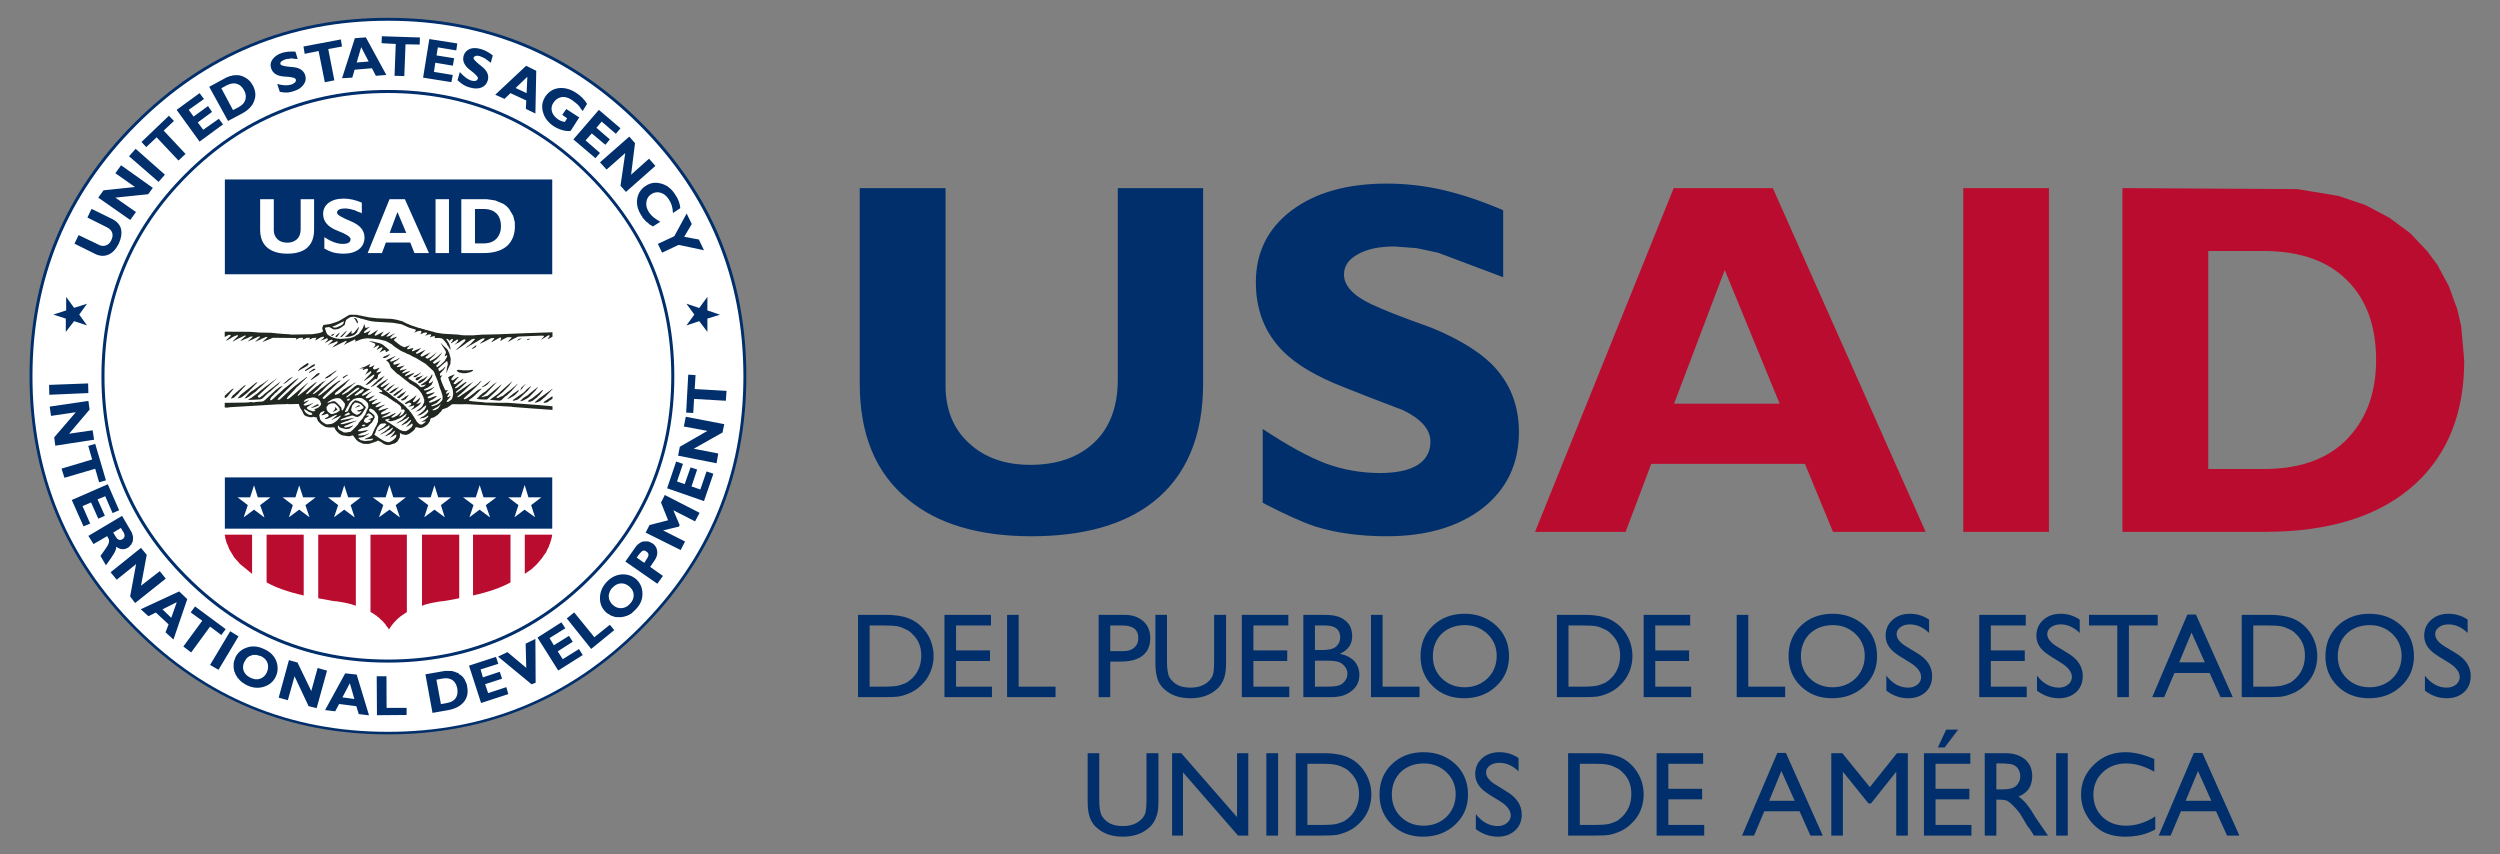 <svg xmlns="http://www.w3.org/2000/svg" xmlns:xlink="http://www.w3.org/1999/xlink" width="100%" height="100%" viewBox="0 0 1024 350">
<rect x="0" y="0" width="1024" height="350" fill="#808080" stroke="none"/>
<!-- Vectorization by Rodrigo Polo https://github.com/rodrigopolo/logotipos-politicos -->
<defs>
<g id="l8">
<path fill="#BA0C2F" stroke="none" d="M 839.25 77.05 L 804.15 77.05 804.15 217.85 839.25 217.85 839.25 77.05 M 726.15 77.05 L 685.55 77.05 628.75 217.85 665.85 217.85 676.35 190 739.3 190 750.8 217.85 788.75 217.85 726.15 77.05 M 706.45 110.6 L 728.95 165.35 685.7 165.35 706.45 110.6 M 987.2 95.5 L 978.7 89.2 968.9 84 957.85 80.25 940.9 77.45 869.35 77.05 869.35 217.85 927.6 217.85 Q 968.05 217.85 989.6 197.95 1009.35 179.5 1009.35 147.7 L 1008.1 133.55 1006.55 126.85 1003.05 117.2 998.3 108.4 994.2 102.9 987.2 95.5 M 904.5 102.8 L 927.05 102.8 Q 950.55 102.8 962.6 116.1 973.25 127.7 973.25 147.45 973.25 165.6 963.55 177.4 951.55 192.1 927.3 192.1 L 904.5 192.1 904.5 102.8 Z"/>
</g>
<g id="l7">
<path fill="#002F6C" stroke="none" d="M 583.1 308.1 Q 575.25 308.1 570.1 313 565.05 317.9 565.05 325.45 565.05 332.9 570.1 337.8 575.15 342.7 582.85 342.7 590.8 342.7 596 337.8 601.3 332.9 601.3 325.45 601.3 317.9 596.15 313 590.8 308.1 583.1 308.1 M 573.75 316.2 Q 577.5 312.7 583.25 312.7 588.7 312.7 592.5 316.35 596.25 320 596.25 325.3 596.25 330.8 592.5 334.55 588.7 338.2 583.1 338.2 577.5 338.2 573.75 334.55 570.1 330.9 570.1 325.45 570.1 319.85 573.75 316.2 M 622 310.5 Q 618.5 308.1 614.2 308.1 609.85 308.1 607.05 310.6 604.25 313.15 604.25 317.05 604.25 319.7 605.8 321.8 607.2 323.8 610.7 325.9 L 614.3 328.1 Q 618.8 330.9 618.8 334 618.8 335.8 617.25 337.1 615.7 338.35 613.5 338.35 608.3 338.35 604.5 333.45 L 604.5 339.6 Q 608.6 342.7 613.5 342.7 617.8 342.7 620.6 340.15 623.3 337.65 623.3 333.6 623.3 327.85 617.1 324.2 L 613.5 321.95 Q 610.95 320.55 609.85 319.15 608.7 317.9 608.7 316.35 608.7 314.7 610.25 313.55 611.8 312.45 614.2 312.45 618.4 312.45 622 315.95 L 622 310.5 M 523.5 308.5 L 518.7 308.5 518.7 342.25 523.5 342.25 523.5 308.5 M 559.3 316.65 Q 556.95 312.7 553 310.6 548.95 308.5 542.1 308.5 L 530.75 308.5 530.75 342.25 541.4 342.25 Q 545.85 342.25 547.4 342 549.1 341.7 550.9 341 554.25 339.75 556.65 337.35 559.15 335 560.45 331.9 561.7 328.8 561.7 325.45 561.7 320.7 559.3 316.65 M 549.95 314.25 Q 551.75 314.95 553 316.35 556.65 319.7 556.65 325.2 556.65 330.65 553.15 334.3 552.05 335.4 550.75 336.25 549.35 336.95 547.4 337.5 545.3 337.9 541.7 337.9 L 535.5 337.9 535.5 312.85 541.55 312.85 Q 545.05 312.85 546.55 313.15 548.25 313.4 549.95 314.25 M 553.85 260.65 Q 553.85 258 552.75 256.05 551.45 254.1 549.1 252.95 546.7 251.85 542.65 251.85 L 533.85 251.85 533.85 285.55 545.15 285.55 Q 549.1 285.55 551.6 284.3 554.15 283.05 555.55 280.95 556.8 279 556.8 276.35 556.8 273.1 554.7 270.75 552.45 268.5 548.8 267.8 553.85 265.55 553.85 260.65 M 548.95 261.1 Q 548.95 263.3 547.25 264.85 545.6 266.25 541.8 266.25 L 538.6 266.25 538.6 256.2 542.8 256.2 Q 548.95 256.2 548.95 261.1 M 538.6 270.6 L 543.05 270.6 Q 546.7 270.6 548.4 271.15 550.05 271.85 550.9 273.1 551.9 274.35 551.9 275.9 551.9 277.45 551.05 278.7 550.05 280.1 548.65 280.65 547.25 281.25 543.35 281.25 L 538.6 281.25 538.6 270.6 M 513.4 266.4 L 513.4 256.2 527.7 256.2 527.7 251.85 508.65 251.85 508.65 285.55 528.1 285.55 528.1 281.25 513.4 281.25 513.4 270.75 527.25 270.75 527.25 266.4 513.4 266.4 M 581.45 285.55 L 581.45 281.25 566.3 281.25 566.3 251.85 561.55 251.85 561.55 285.55 581.45 285.55 M 586.9 256.3 Q 581.85 261.2 581.85 268.8 581.85 276.2 586.9 281.1 591.95 286 599.65 286 607.6 286 612.8 281.1 618.1 276.2 618.1 268.8 618.1 261.2 612.9 256.3 607.6 251.4 599.9 251.4 592.05 251.4 586.9 256.3 M 590.55 259.55 Q 594.3 256.05 600.05 256.05 605.5 256.05 609.3 259.7 613.05 263.3 613.05 268.65 613.05 274.1 609.3 277.85 605.5 281.5 599.9 281.5 594.3 281.5 590.55 277.85 586.9 274.25 586.9 268.8 586.9 263.2 590.55 259.55 M 483.85 308.5 L 480.1 308.5 480.1 342.25 484.55 342.25 484.55 316.35 507.1 342.25 511.3 342.25 511.3 308.5 506.7 308.5 506.7 334.7 483.85 308.5 M 474.5 308.5 L 469.6 308.5 469.6 327.7 Q 469.6 331.6 469.05 333.3 468.35 335 466.95 336.1 464.25 338.35 459.95 338.35 456.85 338.35 454.75 337.35 452.5 336.1 451.4 334.3 450.25 332.45 450.25 327.7 L 450.25 308.5 445.5 308.5 445.5 327.7 Q 445.5 331.75 446.05 333.6 446.5 335.55 447.35 336.8 448.15 338.2 449.45 339.2 453.35 342.7 459.95 342.7 466.35 342.7 470.45 339.2 471.7 338.2 472.55 336.8 473.35 335.55 473.95 333.6 474.5 331.6 474.5 327.7 L 474.5 308.5 M 362.8 251.85 L 351.45 251.85 351.45 285.55 362.1 285.55 Q 366.55 285.55 368.1 285.3 369.8 285 371.6 284.3 374.95 283.05 377.35 280.65 379.85 278.3 381.1 275.2 382.4 272.15 382.4 268.8 382.4 264 380 259.95 377.6 256.05 373.7 253.95 369.65 251.85 362.8 251.85 M 356.2 256.2 L 362.2 256.2 Q 365.7 256.2 367.25 256.45 368.95 256.75 370.6 257.6 372.45 258.3 373.7 259.7 377.35 263.05 377.35 268.5 377.35 273.95 373.85 277.6 372.7 278.7 371.45 279.55 370.05 280.25 368.1 280.8 366 281.25 362.35 281.25 L 356.2 281.25 356.2 256.2 M 469.75 266.7 Q 471.15 264.45 471.15 261.5 471.15 257 468.35 254.5 465.4 251.85 460.65 251.85 L 450 251.85 450 285.55 454.75 285.55 454.75 271 458.4 271 Q 463.15 271 465.65 269.9 468.2 268.9 469.75 266.7 M 454.75 256.2 L 459.8 256.2 Q 466.25 256.2 466.25 261.35 466.25 263.9 464.55 265.3 463 266.7 460.05 266.7 L 454.75 266.7 454.75 256.2 M 478 251.85 L 473.25 251.85 473.25 271 Q 473.25 275.05 473.8 276.9 474.2 278.85 475.05 280.1 475.9 281.5 477.15 282.5 481.05 286 487.65 286 494.1 286 498.15 282.5 499.4 281.5 500.25 280.1 501.1 278.85 501.65 276.9 502.2 274.95 502.2 271 L 502.2 251.85 497.3 251.85 497.3 271 Q 497.3 274.95 496.75 276.6 496.05 278.3 494.65 279.4 492 281.65 487.65 281.65 484.55 281.65 482.45 280.65 480.25 279.4 479.1 277.6 478 275.75 478 271 L 478 251.85 M 417.25 251.85 L 412.5 251.85 412.5 285.55 432.35 285.55 432.35 281.25 417.25 281.25 417.25 251.85 M 405.9 256.2 L 405.9 251.85 386.85 251.85 386.85 285.55 406.3 285.55 406.3 281.25 391.6 281.25 391.6 270.75 405.5 270.75 405.5 266.4 391.6 266.4 391.6 256.2 405.9 256.2 M 492.8 156.95 L 492.8 77.05 457.85 77.05 457.85 155.4 Q 457.85 173.2 446.9 182.4 437.4 190.4 422 190.4 406.6 190.4 397.1 181.7 387.3 172.9 387.3 157.9 L 387.3 77.05 352.15 77.05 352.15 157.1 Q 352.15 188.6 372 204.65 390.2 219.65 422.4 219.65 454.2 219.65 472.1 205.8 492.8 189.7 492.8 156.95 M 591.1 77.85 Q 579.75 75.2 568 75.2 543.65 75.2 528.95 86.25 514.4 97.3 514.4 115.65 514.4 132.75 525.6 143.95 533.7 152.05 550.2 158.5 559.05 162.1 574.7 168 585.9 173.45 585.9 180.9 585.9 187.05 580.75 190.4 575.4 193.75 565.35 193.75 553.7 193.75 543.05 189.85 532.45 185.8 517.2 175.7 L 517.2 205.95 Q 530.9 213.05 538.6 215.6 551.45 219.65 568 219.65 592.05 219.65 606.9 208.45 622.15 196.7 622.15 176.95 622.15 160.3 610.95 149.1 602.7 141 586.35 134.25 568.4 127.85 561.7 124.6 550.5 119.3 550.5 112.45 550.5 107.25 556.1 104.2 561.7 100.95 571.2 100.95 L 580.3 101.65 589 103.5 615.7 113.55 615.7 86.1 Q 602.3 80.4 591.1 77.85 M 821.35 308.5 L 812.95 308.5 812.95 342.25 817.7 342.25 817.7 327.55 818.95 327.55 Q 821.35 327.55 822.35 328.1 823.3 328.7 824.55 329.95 825.85 331.2 827.35 333.15 L 830.45 338.35 831.45 339.6 Q 831.55 339.9 831.7 340 L 833.1 342.25 838.85 342.25 834.25 335.55 Q 831.45 330.9 829.9 329.1 828.35 327.3 826.8 326.3 829.45 325.2 831 323.1 832.4 320.85 832.4 317.9 832.4 313.55 829.45 311.05 826.4 308.5 821.35 308.5 M 817.7 312.7 L 819.1 312.7 Q 822.75 312.7 824.3 313.15 825.85 313.7 826.65 314.95 827.5 316.35 827.5 317.9 827.5 319.6 826.65 320.85 825.95 322.1 824.55 322.65 823.15 323.35 819.55 323.35 L 817.7 323.35 817.7 312.7 M 846.95 308.5 L 842.2 308.5 842.2 342.25 846.95 342.25 846.95 308.5 M 884.2 342.25 L 889.1 342.25 893.3 332.3 907.7 332.3 912.2 342.25 917.25 342.25 902.1 308.4 898.6 308.4 884.2 342.25 M 905.75 328 L 895.25 328 900.3 315.8 905.75 328 M 870.9 312.7 Q 876.5 312.7 882.4 316.1 L 882.4 310.9 Q 875.95 308.1 870.6 308.1 862.9 308.1 857.75 313.15 852.4 318.2 852.4 325.45 852.4 330.2 854.8 334.15 857.05 338.05 860.95 340.45 864.9 342.7 870.5 342.7 877.5 342.7 882.8 339.75 L 882.8 334.4 Q 876.9 338.2 870.9 338.2 865 338.2 861.25 334.7 857.45 331.05 857.45 325.45 857.45 320 861.25 316.35 865.15 312.7 870.9 312.7 M 883.8 256.2 L 883.8 251.85 855.65 251.85 855.65 256.2 867.25 256.2 867.25 285.55 872 285.55 872 256.2 883.8 256.2 M 829.75 256.2 L 829.75 251.85 810.7 251.85 810.7 285.55 830.15 285.55 830.15 281.25 815.45 281.25 815.45 270.75 829.35 270.75 829.35 266.4 815.45 266.4 815.45 256.2 829.75 256.2 M 838.55 259.7 Q 838.55 258 840.1 256.9 841.65 255.75 844.05 255.75 848.25 255.75 851.85 259.25 L 851.85 253.8 Q 848.35 251.4 844.05 251.4 839.7 251.4 836.9 253.95 834.1 256.45 834.1 260.4 834.1 263.05 835.65 265.15 837.05 267.1 840.55 269.2 L 844.15 271.45 Q 848.65 274.25 848.65 277.3 848.65 279.15 847.1 280.4 845.55 281.65 843.35 281.65 838.15 281.65 834.35 276.75 L 834.35 282.9 Q 838.45 286 843.35 286 847.65 286 850.45 283.45 853.1 280.95 853.1 276.9 853.1 271.15 846.95 267.5 L 843.35 265.3 Q 840.8 263.9 839.7 262.5 838.55 261.2 838.55 259.7 M 899.45 251.7 L 895.95 251.7 881.55 285.55 886.45 285.55 890.65 275.65 905.05 275.65 909.55 285.55 914.55 285.55 899.45 251.7 M 903.1 271.3 L 892.6 271.3 897.65 259.1 903.1 271.3 M 929.55 251.85 L 918.2 251.85 918.2 285.55 928.85 285.55 Q 933.35 285.55 934.85 285.3 936.55 285 938.35 284.3 941.75 283.05 944.1 280.65 946.65 278.3 947.9 275.2 949.15 272.15 949.15 268.8 949.15 264 946.75 259.95 944.4 256.05 940.45 253.95 936.4 251.85 929.55 251.85 M 922.95 256.2 L 929 256.2 Q 932.5 256.2 934.05 256.45 935.7 256.75 937.4 257.6 939.2 258.3 940.45 259.7 944.1 263.05 944.1 268.5 944.1 273.95 940.6 277.6 939.5 278.7 938.25 279.55 936.85 280.25 934.85 280.8 932.75 281.25 929.15 281.25 L 922.95 281.25 922.95 256.2 M 781.45 308.5 L 777 308.5 765.9 322.4 754.6 308.5 750.1 308.5 750.1 342.25 754.85 342.25 754.85 316.1 765.35 329.1 766.35 329.1 776.7 316.1 776.7 342.25 781.45 342.25 781.45 308.5 M 807.05 312.85 L 807.05 308.5 788.05 308.5 788.05 342.25 807.5 342.25 807.5 337.9 792.8 337.9 792.8 327.4 806.65 327.4 806.65 323.1 792.8 323.1 792.8 312.85 807.05 312.85 M 802.05 298.85 L 797.15 298.85 793.75 306.15 796.55 306.15 802.05 298.85 M 664.6 310.6 Q 660.5 308.5 653.65 308.5 L 642.3 308.5 642.3 342.25 652.95 342.25 Q 657.45 342.25 659 342 660.65 341.7 662.5 341 665.85 339.75 668.2 337.35 670.75 335 672 331.9 673.25 328.8 673.25 325.45 673.25 320.7 670.85 316.65 668.5 312.7 664.6 310.6 M 653.1 312.85 Q 656.6 312.85 658.15 313.15 659.8 313.4 661.5 314.25 663.3 314.95 664.6 316.35 668.2 319.7 668.2 325.2 668.2 330.65 664.7 334.3 663.6 335.4 662.35 336.25 660.95 336.95 659 337.5 656.9 337.9 653.25 337.9 L 647.1 337.9 647.1 312.85 653.1 312.85 M 718.45 342.25 L 722.65 332.3 737.1 332.3 741.55 342.25 746.6 342.25 731.5 308.4 728 308.4 713.55 342.25 718.45 342.25 M 729.65 315.8 L 735.1 328 724.65 328 729.65 315.8 M 697.6 312.85 L 697.6 308.5 678.55 308.5 678.55 342.25 698.05 342.25 698.05 337.9 683.35 337.9 683.35 327.4 697.2 327.4 697.2 323.1 683.35 323.1 683.35 312.85 697.6 312.85 M 666.25 259.95 Q 663.9 256.05 659.95 253.95 655.9 251.85 649.05 251.85 L 637.7 251.85 637.7 285.55 648.35 285.55 Q 652.8 285.55 654.35 285.3 656.05 285 657.85 284.3 661.2 283.05 663.6 280.65 666.1 278.3 667.35 275.2 668.65 272.15 668.65 268.8 668.65 264 666.25 259.95 M 656.9 257.6 Q 658.7 258.3 659.95 259.7 663.6 263.05 663.6 268.5 663.6 273.95 660.1 277.6 659 278.7 657.7 279.55 656.3 280.25 654.35 280.8 652.25 281.25 648.6 281.25 L 642.45 281.25 642.45 256.2 648.5 256.2 Q 652 256.2 653.5 256.45 655.2 256.75 656.9 257.6 M 678 266.4 L 678 256.2 692.3 256.2 692.3 251.85 673.25 251.85 673.25 285.55 692.7 285.55 692.7 281.25 678 281.25 678 270.75 691.85 270.75 691.85 266.4 678 266.4 M 790.15 259.25 L 790.15 253.8 Q 786.65 251.4 782.3 251.4 777.95 251.4 775.15 253.95 772.35 256.45 772.35 260.4 772.35 263.05 773.9 265.15 775.3 267.1 778.8 269.2 L 782.45 271.45 Q 786.9 274.25 786.9 277.3 786.9 279.15 785.4 280.4 783.85 281.65 781.6 281.65 776.4 281.65 772.65 276.75 L 772.65 282.9 Q 776.7 286 781.6 286 785.95 286 788.75 283.45 791.4 280.95 791.4 276.9 791.4 271.15 785.25 267.5 L 781.6 265.3 Q 779.1 263.9 777.95 262.5 776.85 261.2 776.85 259.7 776.85 258 778.4 256.9 779.9 255.75 782.3 255.75 786.5 255.75 790.15 259.25 M 731.2 285.55 L 731.2 281.25 716.1 281.25 716.1 251.85 711.35 251.85 711.35 285.55 731.2 285.55 M 763.7 256.3 Q 758.35 251.4 750.65 251.4 742.8 251.4 737.65 256.3 732.6 261.2 732.6 268.8 732.6 276.2 737.65 281.1 742.7 286 750.4 286 758.35 286 763.55 281.1 768.85 276.2 768.85 268.8 768.85 261.2 763.7 256.3 M 750.8 256.05 Q 756.25 256.05 760.05 259.7 763.8 263.3 763.8 268.65 763.8 274.1 760.05 277.85 756.25 281.5 750.65 281.5 745.05 281.5 741.3 277.85 737.65 274.25 737.65 268.8 737.65 263.2 741.3 259.55 745.05 256.05 750.8 256.05 M 988.75 268.8 Q 988.75 261.2 983.6 256.3 978.25 251.4 970.55 251.4 962.75 251.4 957.55 256.3 952.5 261.2 952.5 268.8 952.5 276.2 957.55 281.1 962.6 286 970.3 286 978.25 286 983.45 281.1 988.75 276.2 988.75 268.8 M 979.95 259.7 Q 983.7 263.3 983.7 268.65 983.7 274.1 979.95 277.85 976.15 281.5 970.55 281.5 964.95 281.5 961.2 277.85 957.55 274.25 957.55 268.8 957.55 263.2 961.2 259.55 964.95 256.05 970.7 256.05 976.15 256.05 979.95 259.7 M 1010.75 259.25 L 1010.75 253.8 Q 1007.25 251.4 1002.9 251.4 998.55 251.4 995.75 253.95 992.95 256.45 992.95 260.4 992.95 263.05 994.5 265.15 995.9 267.1 999.4 269.2 L 1003.05 271.45 Q 1007.5 274.25 1007.5 277.3 1007.5 279.15 1006 280.4 1004.45 281.65 1002.2 281.65 997 281.65 993.25 276.75 L 993.25 282.9 Q 997.3 286 1002.2 286 1006.55 286 1009.35 283.45 1012 280.95 1012 276.9 1012 271.15 1005.85 267.5 L 1002.2 265.3 Q 999.7 263.9 998.55 262.5 997.45 261.2 997.45 259.7 997.45 258 999 256.9 1000.5 255.75 1002.9 255.75 1007.1 255.75 1010.75 259.25 Z"/>
</g>
<g id="l6">
<path fill="#002F6C" stroke="none" d="M 305.7 154.05 Q 305.7 93.25 262.7 50.3 219.7 7.3 158.9 7.3 98.1 7.3 55.1 50.3 12.1 93.25 12.1 154.05 12.1 214.85 55.1 257.85 98.1 300.8 158.9 300.8 219.7 300.8 262.7 257.85 305.7 214.85 305.7 154.05 Z"/>
</g>
<g id="l5">
<path fill="#FFFFFF" stroke="none" d="M 304.5 154.15 Q 304.5 93.8 261.85 51.15 219.2 8.5 158.9 8.5 98.55 8.5 55.95 51.15 13.3 93.8 13.3 154.15 13.3 214.45 55.95 257.1 98.55 299.75 158.9 299.75 219.2 299.75 261.85 257.1 304.5 214.45 304.5 154.15 Z"/>
</g>
<g id="l4">
<path fill="#002F6C" stroke="none" d="M 276.2 154.15 Q 276.2 105.55 241.85 71.2 207.5 36.85 158.85 36.85 110.25 36.85 75.9 71.2 41.55 105.55 41.55 154.15 41.55 202.7 75.9 237.05 110.25 271.4 158.85 271.4 207.5 271.4 241.85 237.05 276.2 202.7 276.2 154.15 M 241 72.05 Q 274.95 106.05 274.95 154.15 274.95 202.2 241 236.15 206.95 270.15 158.9 270.15 110.8 270.15 76.8 236.15 42.8 202.2 42.8 154.15 42.8 106.05 76.8 72.05 110.8 38.1 158.9 38.1 206.95 38.1 241 72.05 Z"/>
</g>
<g id="l3">
<path fill="#212721" stroke="none" d="M 201.85 157.65 L 198.7 160.45 197.85 160.95 196.35 162.2 196.35 162.3 195.75 162.85 Q 195.45 163 195.4 163.1 195.1 163.25 195.25 163.25 L 195.7 163.45 196.85 163.6 Q 197.85 163.6 198.4 163.65 199.35 163.75 199.65 163.5 L 203.4 160 203.5 159.85 205.05 158.1 205.35 157.65 Q 205.5 157.45 205.4 157.45 L 199.8 162.05 199.55 162.15 197.35 162.7 197.25 162.7 197.2 162.65 197.25 162.55 197.85 162.1 198.15 161.95 198.25 161.8 199 161.3 203.5 156.5 203.55 156.4 203.3 156.6 203.2 156.7 202.6 157.1 Q 202.4 157.15 201.85 157.65 M 211.85 138 L 212.55 137.85 221.1 137.5 Q 221.6 137.5 221.85 137.5 L 222.55 137.5 Q 222.8 137.6 222.8 137.85 L 222.7 138 221.8 138.9 221.75 139.05 221.8 139.05 221.95 139 224.35 137.5 224.9 137.25 225.1 137.5 225.05 137.85 224.3 138.75 224.75 138.75 226.3 137.9 226.3 136.1 215.85 136.45 Q 214.45 136.55 213.3 136.55 L 205.95 136.85 Q 204.95 136.85 204.85 136.9 L 198.6 137.05 Q 196.75 137.05 196.65 137.15 L 196.2 137.15 193.9 137.35 193.2 137.35 Q 192.7 137.4 190.85 137.35 189 137.35 188.95 137.25 L 187.6 137.05 181.55 136.7 178.6 136.25 177 135.75 176.8 135.75 176.1 135.55 176 135.5 175.5 135.4 175.4 135.35 175.25 135.35 Q 175.25 135.25 175.05 135.25 L 174.45 135.15 173.5 134.8 173.4 134.8 173.1 134.7 172.85 134.7 Q 172.85 134.6 172.6 134.6 L 172.35 134.45 171.65 134.35 168.65 133.35 168.6 133.35 168.3 133.2 168.25 133.15 168.1 133.15 167.75 133.05 167.55 132.85 167.5 132.85 167.45 132.8 167.35 132.8 167.25 132.75 167.15 132.75 166.4 132.4 166.2 132.35 165.7 132.05 165.35 131.9 165.15 131.75 165.1 131.7 162.45 130.95 162.25 130.95 162.15 130.9 161.85 130.85 161.6 130.85 161.45 130.75 161.3 130.75 160.1 130.6 154.3 130.35 153.3 130.2 152.95 130.2 151.85 130.05 151.5 130.05 149.3 129.6 149.1 129.6 148.95 129.55 147.65 129.25 147.45 129.25 146.1 128.95 143.5 128.9 Q 143.2 128.9 142.85 129.1 L 139.15 131.3 137.8 131.9 135.1 132.75 Q 134.8 132.75 134.8 132.8 L 134.1 132.85 133.8 132.95 133.5 132.95 133.15 133.05 132.9 133.05 132.6 133.1 132.3 133.4 132.25 133.65 Q 132 134 132 134.6 L 132.25 135.4 Q 132.35 135.85 132.15 135.9 L 131.65 136.1 131.5 136.25 131.4 136.25 131.05 136.35 130.95 136.35 130.15 136.55 127.8 136.9 119.55 137.05 119.2 137 118.85 137 118.5 136.9 117.15 136.85 116.75 136.8 116.4 136.8 113.25 136.55 112.9 136.45 112.25 136.45 111.2 136.3 105.55 136.2 105.2 136.1 104.9 136.1 103.15 135.95 Q 102.3 135.95 102.05 135.9 L 92.05 135.85 92.05 138.05 92.2 137.95 93.6 137.2 94.5 137.2 94.5 137.25 Q 94.5 137.5 94.3 137.75 L 92.55 139.45 92.75 139.5 94.05 138.85 94.1 138.85 94.1 138.75 94.2 138.75 94.4 138.65 94.55 138.55 94.55 138.5 94.75 138.45 94.75 138.35 94.9 138.3 95.1 138.2 95.35 138 96.9 137.35 97.1 137.35 97.25 137.25 97.4 137.35 Q 97.55 137.5 97.45 137.7 L 95.25 139.85 Q 95.25 139.95 95.55 139.8 L 97.65 138.65 97.9 138.55 99.55 137.75 99.55 137.7 99.75 137.7 100 137.5 100.7 137.5 100.7 137.6 Q 100.7 137.85 100.4 137.85 L 100.25 137.95 99.85 138.35 Q 99.75 138.35 98.85 139.25 L 98.4 139.7 98.5 139.7 98.7 139.6 98.85 139.5 99.4 139.35 100 139 100.9 138.65 101.05 138.65 102.65 137.85 103.05 137.85 Q 103.7 137.85 103.65 137.95 L 103.5 138 101.35 139.95 102.4 139.45 102.6 139.4 105.7 137.95 106.1 137.85 Q 106.45 137.85 106.5 137.85 106.55 137.95 106.45 138.1 L 104.45 140.05 105.25 139.7 105.6 139.5 107.05 138.85 107.05 138.75 107.35 138.7 108.65 138.15 Q 108.9 138 109.3 138 109.6 138 109.55 138.15 L 109.45 138.3 108 139.6 107.7 139.8 107.55 140.05 Q 107.35 140.2 107.6 140.05 L 111.8 138.35 121.4 138.45 121.2 139 121.2 139.05 Q 121.2 139.1 121.25 139.05 121.6 139.05 121.85 138.75 L 122.3 138.55 123 138.35 124.15 138.35 Q 124.2 138.45 124 138.9 123.8 139.25 124 139.1 L 125.15 138.65 125.25 138.55 125.3 138.55 125.35 138.5 125.45 138.5 125.5 138.45 Q 125.85 138.3 126.4 138.35 L 126.85 138.35 Q 127 138.35 126.85 138.7 L 126.65 139.05 126.95 139 128.15 138.45 129.55 138.35 Q 129.65 138.45 129.5 138.55 L 129.1 139.5 131.05 138.35 131.65 138.1 132 138 Q 132.6 137.85 132.65 137.95 L 132.65 138 132.7 138.15 132.7 138.3 131.9 139.05 131.3 139.45 131.5 139.45 133.5 138.75 133.75 138.55 133.85 138.55 Q 133.95 138.5 134 138.55 134.1 138.65 134.1 138.55 L 134.3 139 134.3 139.1 134.2 139.2 133.8 139.7 133.5 139.95 133.3 140.2 133.15 140.35 Q 132.8 140.55 133.5 140.3 L 135.05 139.4 Q 135.95 139 136.1 139.25 L 136.15 139.25 136.3 139.5 135.4 140.3 Q 134.45 141.2 134.35 141.2 L 134.15 141.35 134.2 141.35 135.8 140.65 136.4 140.5 137.6 139.95 Q 137.8 139.8 138 139.8 L 138.25 139.85 Q 138.5 140.05 138.15 140.5 L 137.8 140.85 137.35 141.1 137 141.45 Q 136.85 141.55 136.5 141.9 136.15 142.25 136.15 142.35 L 138.15 141.35 138.2 141.3 140.45 140.2 140.85 140.05 141.15 139.85 141.55 139.7 141.65 139.6 142 139.7 Q 142.05 139.8 141.9 139.95 L 141.1 141 140.85 141.2 140.95 141.2 Q 141.2 141.2 141.55 140.9 L 141.75 140.85 141.8 140.75 145.25 139.1 Q 145.45 139.05 145.6 139.25 145.75 139.4 145.6 139.6 L 145.45 139.8 Q 145.2 139.95 145.4 139.95 L 147 139.35 147.1 139.25 148.2 138.9 148.3 138.9 148.3 138.85 148.6 138.85 148.75 138.75 150.45 138.55 150.8 138.55 151.3 138.65 152.05 138.65 155.45 139.05 158.05 139.7 160.45 141 Q 160.6 141.1 161.05 141.55 L 161.4 141.8 161.6 142 163.25 143.1 163.65 143.3 163.85 143.5 165.35 144.25 165.95 144.45 166.4 144.75 167.9 145.35 167.95 145.4 169.4 146.2 169.6 146.25 170.5 146.7 174.35 149.05 177.25 151.7 177.7 152.2 Q 177.9 152.5 177.9 152.65 L 178.05 152.95 178.05 153 178.25 153.65 178.3 153.7 178.4 154 178.75 154.7 178.8 154.85 178.9 155.3 179.1 155.5 179.25 156.05 179.35 156.15 179.35 156.35 179.5 156.7 180.3 159.35 180.6 159.9 181.25 162.15 Q 181.35 162.5 181.25 163.05 L 181.25 163.6 181.2 163.8 180.25 164.9 179.95 165.15 Q 179.45 165.55 179.15 165.65 178.45 166.05 178.1 166.05 L 177.95 166.15 177.15 166.4 176.7 166.35 Q 176.6 166.15 176.75 166.05 L 177.25 165.85 177.6 165.65 178.6 165.2 178.65 165.2 178.75 165.15 180.1 163.85 180.5 163.35 180.65 163 180.5 163 180.4 163.1 178.05 164.3 177.25 164.55 Q 176.95 164.8 176.25 164.9 L 175.75 164.85 175.7 164.5 176.75 163.8 Q 177.25 163.75 177.6 163.35 L 178.55 162.7 178.55 162.65 179 162.15 Q 179 162.1 178.55 162.2 L 178.05 162.35 Q 177.75 162.35 177.75 162.45 L 177.5 162.5 176.05 163.1 175.65 163.1 175.4 163.2 175.4 163.05 Q 175.15 163 175.15 162.7 L 175.3 162.5 176.75 161.75 176.95 161.6 177.25 161.45 177.85 160.95 177.9 160.8 178.05 160.6 175.25 161.45 Q 174.8 161.45 174.7 161.35 174.55 161.15 174.6 161 174.6 160.8 174.95 160.6 L 176 160.1 176.8 159.55 177.95 158.45 Q 177.95 158.2 177.4 158.7 L 175.75 159.5 174.55 159.85 173.65 159.9 Q 173.6 159.85 173.65 159.6 L 173.85 159.4 175.4 158.7 175.4 158.65 176.4 157.9 Q 176.75 157.65 176.9 157.35 L 176.95 157.15 177.15 156.8 177.35 156.15 177.4 155.7 177.25 156.1 Q 176.9 156.6 176.25 156.85 176.05 157.05 175.85 156.95 L 175.7 156.95 175.65 156.8 Q 175.6 156.7 175.65 156.5 L 175.7 156.45 175.7 156.4 175.85 156.1 176 156 176.2 155.55 176.25 155.55 176.35 155.35 176.7 154.85 Q 177.15 154.05 177.1 153.7 L 177.1 153.55 176.95 153.3 176.8 153.6 Q 176.55 154.05 176.45 154.15 L 176.35 154.4 174.9 155.9 172.35 157.65 172.55 157.85 Q 172.75 157.9 173.05 157.8 L 174.35 157.5 174.45 157.55 173.65 158.3 172.35 158.6 170.65 157.05 168.65 155.9 168.15 155.55 167.7 155.35 167.15 154.85 168.6 153.7 Q 168.95 153.65 169.4 153.1 169.7 152.65 169.9 152.65 L 170.05 152.55 166.9 153.7 Q 166.55 153.85 166.3 154.05 166.25 154.2 166.05 154 165.95 153.8 165.95 153.7 L 165.95 153.65 Q 165.95 153.55 166.25 153.3 L 167.25 152.65 167.95 152 168.15 151.85 166.55 152.35 Q 166.2 152.55 165.95 152.55 L 164.9 152.9 164.65 152.75 164.95 152.5 165 152.35 165.35 152.05 Q 165.4 152 165.75 151.8 L 166.55 151.2 Q 166.8 151.05 166.65 151.05 L 165.95 151.25 Q 165.5 151.45 165.15 151.45 165.15 151.35 164.8 151.5 L 164.1 151.7 Q 163.85 151.7 163.85 151.5 163.85 151.25 164 151.1 L 165.6 149.85 165.7 149.75 Q 165.75 149.7 165.7 149.7 L 163.85 150.2 162.95 150.35 Q 162.7 150.45 162.6 150.35 162.45 150.3 162.55 150.1 L 163.75 149 Q 164.35 148.65 163.85 148.8 L 162.35 149.15 Q 161.65 149.4 161.45 149.35 161.15 149.35 161.15 149.05 L 161.1 148.85 Q 161.1 148.55 161.65 148.2 L 162.1 148 162.15 147.95 162.6 147.6 162.8 147.55 162.95 147.4 163.1 147.2 163.25 147.15 163.75 146.6 163.4 146.7 Q 162.6 147.2 162.25 147.4 L 161.75 147.55 161.05 147.85 Q 160.5 148.1 160.15 148.1 L 159.95 148.1 159.9 148 Q 159.75 147.9 159.8 147.75 L 159.9 147.6 160.75 146.8 161.3 146.45 Q 162.2 145.75 162.1 145.75 L 158.25 147.5 158.35 147.75 158.5 147.9 158.65 147.95 159.3 148.65 159.9 150.05 159.9 150.15 159.95 150.2 159.95 150.35 160.25 150.75 162.8 153.2 163.1 153.3 164.2 154.15 164.45 154.4 165.1 154.85 165.25 155 167.5 156.75 167.9 157.15 168.6 157.5 168.65 157.55 168.75 157.55 168.85 157.65 169.1 157.8 169.2 157.9 169.25 157.9 169.25 158 169.4 158 169.9 158.35 Q 169.9 158.2 170.6 158.85 L 171.3 159.4 172.45 160.8 172.55 161.05 172.7 161.15 172.95 161.75 Q 173.25 162.1 173.45 162.8 L 173.5 162.9 173.5 163.1 173.75 163.6 173.75 164.8 173.65 164.9 173.6 165.15 173.05 166.2 172.7 166.7 172.6 166.75 172.25 167.1 170.15 168.7 Q 170.6 168.65 170.6 168.5 L 170.85 168.45 Q 171.55 168.35 172 168 L 172.25 167.85 173.5 166.7 173.75 166.55 173.8 166.5 174.1 166.3 174.2 166.15 174.35 166.05 Q 174.45 166 174.45 166.05 L 174.55 166.2 Q 174.6 166.5 174.45 166.75 L 174 167.65 173.25 168.45 171.75 169.65 Q 171.3 169.95 171.2 169.9 L 171.2 169.95 171.1 170.05 170.95 170.1 Q 170.95 170.3 171.6 170.1 L 171.9 170.05 Q 172.25 170.05 172.45 169.85 L 172.6 169.7 172.95 169.55 174.2 168.65 174.45 168.4 Q 174.8 168.1 174.95 167.95 L 175.15 167.7 Q 175.15 167.65 175.3 167.85 L 175.4 168.3 Q 175.4 168.8 175.15 168.95 L 174.95 169.2 174.2 169.95 173.4 170.55 172.9 170.7 171.9 171.4 Q 171.9 171.5 172.5 171.35 L 173.4 171.15 173.6 171.15 174.35 170.8 174.45 170.8 174.55 170.7 Q 174.7 170.6 175.15 170.3 175.5 170.2 175.4 170.65 175.15 171 174.45 171.6 174.1 171.95 173.4 172.3 L 172.6 172.65 172.75 172.7 173.2 172.7 Q 173.45 172.7 174 172.6 174.35 172.5 174.35 172.65 174.45 172.8 174.25 172.85 L 174.1 173.05 Q 174.1 173.15 173.85 173.15 L 173.2 173.7 172.5 173.95 171.8 173.75 170.7 172.7 170.05 171.55 169.75 171.2 169.6 170.85 168.15 168.7 167.9 168.5 167.8 168.45 167.75 168.2 166.9 167.35 166.8 167.35 166.75 167.25 166.05 166.4 165.85 166.3 165.3 165.7 163.1 164.1 162.45 163.45 162.25 163.4 160 161.7 159.75 161.4 159.65 161.4 159.05 160.95 159 160.95 158.6 160.5 158.4 160.45 157.55 159.75 157.25 159.6 157.2 159.55 Q 157.2 159.6 156.9 159.35 L 157.1 159.25 157.25 159.2 157.25 159.15 157.45 159.05 159.45 157.05 Q 159.75 156.75 159.65 156.75 L 157.1 158.2 Q 156.8 158.55 156.3 158.55 L 156.1 158.55 156.05 158.45 Q 155.9 158.45 155.9 158.25 L 156.1 157.9 157.75 156.5 159 155.15 Q 159.05 155.15 159 155.1 L 158.85 155.2 158.5 155.35 158.4 155.45 157.8 155.85 157.25 156.1 156.05 156.95 155.5 157.2 155.35 157.35 Q 155.1 157.5 154.4 158.2 L 154.1 158.45 154.45 158.6 Q 155.1 158.85 155.1 159 L 155.2 159.05 155.6 159.5 156.15 159.85 156.3 159.9 156.6 160.35 156.5 160.6 156.3 160.65 Q 156.3 160.6 156.1 160.6 155.95 160.65 155.9 160.6 L 155.5 160.6 155.15 160.65 Q 155.15 160.7 155.5 160.95 155.9 161.15 155.95 161.15 L 156.15 161.15 156.15 161.3 156.4 161.35 Q 156.75 161.4 156.9 161.6 L 157.25 161.8 157.65 161.95 158.6 162.5 Q 158.95 162.65 159.1 162.9 L 160.25 163.65 160.45 163.75 161.15 164.3 161.8 164.65 161.9 164.85 162.1 164.85 162.45 165 163.05 165.55 163.15 165.55 163.75 166 163.75 166.15 163.95 166.2 164.05 166.35 164.05 166.4 164.2 166.6 164.25 166.8 164.35 166.95 164.4 167.6 Q 164.4 167.85 164.45 167.85 164.6 168 164.6 167.85 L 164.8 167.75 164.95 167.65 165.15 167.6 165.35 167.75 Q 165.4 167.7 165.5 167.75 165.6 167.85 165.6 167.95 L 165.7 168 165.75 168.35 165.7 168.7 165.6 168.85 165.5 168.95 165.4 169.15 164.8 169.85 164.65 169.9 164.2 170.25 163.85 170.45 Q 163.65 170.65 163.65 170.55 L 163.6 170.25 163.85 169.9 163.95 169.8 164.35 168.85 164.4 168.65 Q 164.2 168.65 164.05 168.95 L 163.1 169.9 162.7 170.2 161.4 170.85 161.3 170.95 160.9 171 Q 160.5 171.15 160.35 171 L 160.35 170.7 162.1 169.35 162 169.3 Q 161.9 169.15 161.65 169.2 L 161.45 169.35 161.4 169.45 161.05 169.55 160.9 169.55 160.85 169.65 160 170.05 159.8 170.2 159.2 170.45 159 170.45 158 170.8 156.65 171.05 156.5 171.15 156.5 171 Q 156.45 170.8 156.5 170.8 L 156.75 170.7 156.9 170.6 158.35 169.95 159.3 169.35 159.55 169.15 Q 160 169 160 168.75 L 160 168.7 Q 159.95 168.65 159.75 168.75 L 159.1 168.95 Q 156.85 169.85 156.25 169.7 L 156.1 169.55 156.05 169.35 156.1 169.15 156.25 168.95 157 168.45 157.75 168.1 158.25 167.7 158.3 167.65 158.95 167.3 158.95 167.25 159 167.25 159.1 167.1 158.7 167.15 156.6 167.75 Q 155.85 168.1 155.5 168.1 155.1 168.1 155.1 168 L 155 167.95 Q 154.9 167.95 155.2 167.5 L 155.35 167.35 155.5 167.35 155.95 166.9 156.05 166.9 156.1 166.8 157.45 165.95 157.6 165.7 157.55 165.7 155.95 166.3 Q 155.5 166.55 155.15 166.55 L 154.4 166.8 154.05 166.75 153.95 166.75 153.8 166.7 Q 153.75 166.6 153.8 166.55 L 154.3 166 156.4 164.45 153.95 165.25 Q 153 165.6 152.6 165.6 L 152.4 165.45 152.35 165.45 Q 152.25 165.2 152.55 164.95 L 153.6 164.1 154.45 163.6 Q 154.8 163.25 154.6 163.35 L 151.45 164.35 151.15 164.3 151.1 164 153.25 162.2 153.5 162.05 Q 153.35 161.85 151.75 162.65 L 151.25 162.9 150.55 163.1 150.2 163.1 Q 150 163.25 149.85 163 L 149.8 162.7 149.8 162.65 150.45 162.05 150.5 162.05 150.55 161.85 151.25 161.15 152.05 160.6 152.35 160.3 152.25 160.3 151.15 160.85 Q 150.55 161.15 150 161.5 L 149.1 161.95 148.5 162.1 148.3 162.05 148.3 161.95 Q 148.2 161.95 148.3 161.75 L 148.55 161.4 149.8 160.5 149.85 160.45 149.9 160.45 151.6 159.35 150.45 159.25 149.45 158.85 Q 149.25 158.85 149.25 158.8 L 148.95 158.65 148.85 158.55 148.6 158.45 148.35 158.2 148.2 158.2 147.75 157.9 147.65 157.9 147.5 157.85 147.35 157.85 147.25 157.8 147.1 157.8 146.8 157.65 146.5 157.65 145.9 157.9 145.35 158.25 142.65 160.45 140.95 161.4 Q 140.45 161.75 140.35 161.7 L 140.15 161.6 Q 140.05 161.45 140.15 161.3 L 141 160.65 141.35 160.3 141.55 160.2 142.75 159.15 142.95 159 143.15 158.8 143.45 158.65 143.5 158.55 143.85 158.25 144 158 144.15 158 144.25 157.9 Q 144.25 157.65 145.15 157.15 L 145.8 156.5 142.95 158.2 142.95 158.25 142.65 158.3 142.6 158.35 142.45 158.45 142.4 158.55 142.3 158.55 141.7 159 141.4 159.15 141.35 159.2 141 159.35 138.85 161.15 137.85 161.6 Q 137.35 161.8 137.3 161.75 L 137.15 161.4 Q 137.15 161.15 137.3 161.05 137.6 160.6 138.25 160.2 L 138.55 159.9 140.05 158.65 Q 141.5 157.45 141.55 157.15 L 143.65 154.95 142.6 155.7 142.45 155.7 142.45 155.8 142.4 155.8 142.15 156 142.1 156 142 156.1 137.85 159.2 137.8 159.2 137.65 159.25 137.25 159.7 133.5 162.8 133.4 163 133.15 163.1 Q 133 163.4 132.7 163.4 132.65 163.4 132.35 163.35 132 163.1 132.35 162.7 L 132.5 162.55 Q 132.85 162.1 134.45 160.6 L 138.4 156.8 138.6 156.7 138.75 156.5 139 156.4 Q 139.45 156 139.45 155.85 L 139.35 155.7 139.25 155.85 138.65 156.1 137.15 157.1 137.1 157.15 136.85 157.3 136.75 157.45 136.65 157.45 136.55 157.55 136.3 157.65 136.2 157.85 135.8 158.1 135.8 158.2 135.25 158.55 133.3 160.2 132.8 160.5 132.35 160.95 131.95 161.15 131.9 161.3 130.85 161.95 Q 130.5 162.15 130.35 162.05 130.15 161.85 130.45 161.75 L 130.5 161.6 132.5 159.7 132.5 159.6 133.05 159.05 Q 133.6 158.35 134.8 157.35 L 136.15 156.25 136.3 156.05 136.55 155.9 138.2 154.3 Q 138.2 154.2 138.55 153.85 L 138.9 153.55 131.85 158.95 131.4 159.15 131.4 159.2 131.2 159.4 129.1 161.05 128.65 161.3 Q 128.4 161.45 128.15 161.4 128 161.35 128.4 160.95 L 129.65 159.75 129.7 159.75 130.5 158.95 130.65 158.7 131.05 158.3 Q 131.6 157.8 131.65 157.55 L 132.1 157.15 132.1 157.1 133.4 155.85 133.5 155.7 133.3 155.8 Q 133.15 156.15 132.7 156.15 L 132.45 156.35 132.35 156.4 132 156.5 131.5 157.05 131.05 157.2 130.15 158 130 158.1 129.75 158.2 126.05 161.3 125.95 161.35 125.85 161.35 125.65 161.45 125.35 161.5 Q 125.3 161.45 125.5 161.15 L 125.7 160.7 126.15 160.35 126.3 160.1 Q 126.85 159.5 127.3 159.05 L 127.7 158.7 129.4 156.95 129.4 156.85 129.7 156.6 129.75 156.45 129.9 156.35 129.5 156.5 129.15 156.8 128.85 156.95 122.2 162.1 Q 122 162.3 122 162.15 L 121.85 162.05 122.15 161.7 122.15 161.5 122.55 161.15 122.7 160.85 123.4 160 123.45 159.85 124.55 158.65 124.75 158.35 126.2 156.75 125.95 156.85 119.05 162.7 118.15 163.35 117.8 163.45 117.7 163.45 Q 117.65 163.5 117.55 163.45 117.35 163.4 117.65 163.05 L 117.8 162.65 120.35 159.95 120.5 159.9 120.55 159.75 Q 120.55 159.6 120.9 159.35 L 121.5 158.6 121.75 158.45 123.25 157.05 123.4 156.95 123.4 156.85 125.45 154.85 Q 125.85 154.6 125.85 154.4 125.85 154.35 125.5 154.5 L 120.8 158.1 120.65 158.25 120.3 158.45 114.65 163.6 Q 114.3 163.8 114.05 163.8 L 113.7 163.65 Q 113.65 163.45 113.8 163.4 113.95 163.35 114.05 163.05 L 122.1 155.15 122.45 154.75 122.3 154.85 120.9 155.65 116.85 158.85 116.6 159 114.3 161.15 114.2 161.15 111.9 163.35 111.55 163.6 111.35 163.8 Q 111.15 163.95 111 163.95 L 110.75 163.95 110.7 163.85 110.65 163.65 110.7 163.4 110.85 163.1 Q 110.85 162.9 112.05 161.75 L 112.7 161.05 113.1 160.8 114.65 159.2 115.05 158.85 115.75 158.1 115.7 158 114.3 158.7 113.35 159.5 113.15 159.55 108.55 163.85 107.65 164.45 104.65 164.65 Q 104.5 164.8 103.85 164.8 103.15 164.8 103 164.65 L 101.5 164.85 101.15 164.85 Q 100.5 164.85 100.05 164.9 L 92.05 165 92.05 166.9 92.1 166.9 92.55 166.95 93.2 166.95 94.1 166.8 113.25 165.65 Q 113.5 165.6 114.5 165.6 L 117.15 165.55 117.5 165.45 117.7 165.45 Q 117.75 165.55 119.05 165.55 L 122.35 165.45 122.45 165.6 122.45 165.7 122.8 166.75 123.5 167.95 123.6 168 Q 123.7 168.05 123.85 168.5 L 124.3 169.45 Q 124.65 170.2 125.25 170.35 L 125.6 170.55 Q 125.65 170.6 127.3 170.95 L 128 170.85 128.15 170.85 128.15 170.8 128.25 170.8 Q 128.4 170.65 128.4 170.7 L 128.5 170.7 128.8 170.85 129.2 170.95 129.75 170.95 129.75 171.05 Q 129.8 171.15 129.75 171.15 L 129.75 171.25 129.8 171.4 129.8 171.5 129.9 171.6 130.1 172.15 Q 130.25 172.5 130.6 172.85 131.65 173.95 131.95 174.05 L 133.15 174.8 Q 133.6 175 134.8 175.1 136.2 175.1 136.4 175.05 L 136.95 175.05 137.1 175.3 137.15 175.6 137.3 175.8 137.35 175.95 137.5 176.1 137.85 176.6 138.75 177.5 139.65 178.05 Q 140 178.3 140.1 178.3 L 142.8 178.7 Q 143.55 178.7 144.1 178.4 144.6 178.3 144.6 178.35 L 145.9 180.1 146.7 180.8 146.75 180.85 148.1 181.5 148.95 181.8 Q 150.55 181.9 150.95 181.85 L 151.95 181.55 152.05 181.55 153.7 180.95 Q 154.3 180.8 154.5 180.65 L 154.75 180.45 Q 154.85 180.4 154.9 180.45 L 155.5 180.8 155.75 180.85 156.9 181.6 157.1 181.8 157.2 181.8 157.25 181.85 157.75 182.05 Q 157.95 182.2 158.15 182.2 L 158.35 182.2 158.65 182.25 159 182.25 159.1 182.3 159.3 182.25 159.55 182.25 161.65 181.6 161.85 181.5 162 181.45 162.1 181.35 162.8 180.8 162.9 180.65 163.75 179.15 163.85 178.05 163.75 177.3 163.95 177.35 Q 164 177.5 164.25 177.6 L 164.65 177.85 166.1 178.15 Q 166.65 178.15 167.7 177.65 167.95 177.5 169.1 176.6 L 169.6 176.15 169.75 175.95 Q 170.05 175.65 170.05 175.4 L 170.15 175.25 170.15 175.2 170.3 175.05 170.35 174.9 170.5 175 171.3 175.1 171.55 175.25 171.8 175.25 Q 172.25 175.4 173.2 175.1 L 174.25 174.55 175.25 173.75 176 172.65 176.25 171.85 176.25 171.7 176.35 171.55 Q 176.35 171.4 176.7 171.25 L 177.75 170.95 179.35 169.9 180.4 168.75 180.65 168.65 180.75 168.4 181 168 181.05 167.85 181.2 167.7 183.35 166.9 183.8 166.55 183.9 166.5 184.7 165.95 Q 184.9 165.85 184.95 165.7 184.95 165.55 185.75 165.55 188.95 165.65 191.25 165.55 L 209.7 166.6 209.8 166.7 210.05 166.7 218.6 167.35 Q 219.15 167.35 220.85 167.5 L 226.3 167.9 226.3 166.4 221.6 166 221.5 166 221.25 165.95 208.2 165 Q 207.85 164.95 205.55 165 L 199 164.9 197 164.65 196.65 164.65 194.9 164.5 194.7 164.5 194.35 164.45 194.1 164.45 192.3 164.2 192.2 164.15 192.1 163.95 192.2 163.75 193.55 162.8 193.85 162.5 194.35 162.1 197.35 159.2 Q 197.25 159.2 196.85 159.25 L 195.6 159.85 Q 194.75 160.45 194.65 160.65 L 192.45 162.35 192.25 162.45 191.05 163.25 Q 190.05 163.75 190 163.45 189.85 163.35 190 163.2 L 190.05 163.2 190.1 163.05 195.25 158.25 195.4 158 195.8 157.65 195.85 157.65 196.3 157.15 196.35 157.05 196.45 156.95 196.9 156.4 197 156.4 197.4 155.85 196.85 156.25 196.35 156.5 196.05 156.95 195.4 157.45 195.05 157.8 188.1 162.5 187.4 162.7 Q 187.25 162.7 187.25 162.55 L 188.4 161.5 188.55 161.45 189.15 160.95 189.3 160.7 189.9 160.25 192.2 158 192.45 157.8 Q 192.95 157.35 192.95 157.2 L 193.15 157.1 193.2 156.95 193.5 156.8 193.5 156.75 Q 193.75 156.45 193.7 156.45 L 192.8 157.05 192.65 157.1 187.4 160.65 Q 186.85 161 186.85 160.85 L 186.7 160.65 186.7 160.6 186.95 160.3 187.2 160.2 187.4 159.9 188.4 159.2 189.25 158.35 189.45 158.25 190.5 157.15 190.75 157.05 191.15 156.35 190.7 156.5 189.75 157.1 189.7 157.15 188 158.3 187.65 158.6 Q 186.85 159.05 186.55 159.05 186.4 159.05 186.4 158.85 L 186.4 158.7 187.35 157.9 187.4 157.65 187.65 157.55 189.25 156 189.45 155.7 189.5 155.55 189.75 155.3 189.75 155.2 Q 189.75 155 189.55 155.2 L 188.8 155.8 188.6 156 188.4 156.05 188.2 156.15 188.1 156.25 188.05 156.25 186.75 157.15 186.6 157.3 186.5 157.3 186 157.35 Q 185.75 157.3 185.8 156.95 186 156.7 186.1 156.6 L 186.15 156.45 186.6 155.85 Q 186.9 155.7 186.9 155.5 L 187.75 154.6 Q 187.95 154.4 187.85 154.35 L 187.35 154.5 Q 186.9 154.85 186.75 154.85 L 186.1 155.35 Q 185.6 155.8 185.3 155.8 L 185.1 155.7 Q 184.95 155.7 184.85 155.35 L 184.9 155.15 184.95 155.1 185.05 154.85 185.2 154.75 185.5 154.3 186.35 153.3 184.15 154.15 183.55 154.6 183.55 154.75 183.7 154.85 183.75 155.1 183.75 155.15 184.25 156.45 184.35 156.5 184.45 157.05 185.25 159.05 185.25 159.15 185.3 159.2 185.45 159.7 185.6 161.15 Q 185.65 161.3 185.6 161.6 185.6 161.95 185.5 162.1 L 185.2 163.2 184.95 163.6 183.8 164.5 183.1 164.65 183 164.55 Q 182.85 164.55 183 164.45 L 183 164.35 183.05 164.3 183.05 164.15 184.35 162.7 184.45 162.55 184.55 162.15 Q 184.55 162.1 184.45 162.2 L 183.8 162.55 183.7 162.65 Q 183.45 162.8 183.35 162.7 183.2 162.65 183.25 162.35 L 183.4 162.05 183.9 161.3 183.9 161 184.15 160.6 184.1 160.6 183.8 160.85 183 161.3 Q 182.95 161.3 182.75 161.15 L 182.65 161.05 182.95 160.45 183.55 159.85 183.7 159.75 183.55 159.75 183.35 159.85 183 159.9 182.35 159.85 181 156.75 180.95 156.45 180.75 156.15 180.65 155.7 Q 180.4 155.1 180.4 154.95 L 180.85 154.15 181.25 153.65 180.3 154 180.25 153.85 180.25 152.95 180.3 152.85 180.6 152.65 181.8 151.35 181.8 151.25 Q 181.95 151.25 182.1 150.85 L 182.3 150.55 182.4 150.15 182.4 150.1 181.1 151.35 179.95 152.05 179.85 151.95 179.7 151.7 179.5 151.05 179.55 151 179.55 150.9 180.25 150.35 180.4 150.15 182.75 148.1 182.85 147.95 182.95 147.95 Q 183.05 147.9 183.2 148 183.35 148.2 183.35 148.65 L 183.4 148.9 183.4 149.35 183.2 150.15 Q 182.95 150.75 183 151.2 L 182.95 151.35 182.95 152.15 Q 182.85 152.5 182.95 152.55 L 182.95 152.75 Q 182.95 152.95 183.05 152.85 L 183.1 152.2 183.25 151.95 183.4 151.35 184.5 149 184.6 146.8 184.15 145.2 184.1 144.8 184.05 144.75 183.35 143.3 182.75 142.6 182.4 142.35 180.4 140.35 182.35 143.5 182.6 144 182.65 144.35 182.65 144.5 182.15 145.75 Q 182.1 145.85 182.15 145.85 L 182.25 145.85 183.05 145.5 Q 183.2 145.5 183.2 145.75 L 183.05 146.1 183 146.35 182.3 147.5 182.15 147.85 180.4 149.5 179.95 149.8 Q 179.25 150.35 179.2 150.35 179.1 150.45 179 150.3 L 178.75 150.05 178.6 149.8 178.75 149.7 Q 179.2 149.4 179.45 148.9 L 180.4 147.6 180.5 147.55 180.65 147.4 180.6 147.35 180.6 147.4 180.5 147.5 180.25 147.6 179.9 147.85 179.8 147.95 177.85 149.05 177.25 148.45 177.35 148.3 177.6 148.2 177.95 147.75 178.2 147.65 Q 179.15 146.95 179.25 146.6 L 179.45 146.5 180.5 145.3 181 144.4 Q 181 144.15 180.6 144.8 L 179.15 146.1 178.65 146.45 Q 178.25 146.85 177.15 147.4 L 176.25 147.85 175.85 147.4 178.05 145.35 178.3 144.95 178.75 144.5 178.8 144.4 Q 178.65 144.25 178.4 144.7 L 176.75 146 175.3 146.85 175.15 146.85 Q 175.05 146.95 174.75 146.8 L 174.25 146.45 Q 174.25 146.1 175.25 145.5 L 175.6 145.05 176.45 144.25 172.95 146 172.55 146 Q 172.25 145.85 172.25 145.65 172.25 145.3 172.85 144.85 L 172.9 144.8 173.05 144.6 174.35 143.2 172.25 144.25 Q 170.95 145.05 170.6 144.85 L 170.4 144.8 170.35 144.4 170.85 144.15 172.45 142.6 172.25 142.6 169 143.9 Q 168.75 143.9 168.75 143.7 168.75 143.65 168.75 143.5 L 168.85 143.35 168.95 143.3 169.25 142.75 169.45 142.55 169.25 142.55 167.5 142.95 167.2 143.1 166.9 143 166.8 142.95 166.8 142.6 166.9 142.5 Q 166.9 142.35 167.25 142.15 L 167.8 141.6 Q 167.95 141.45 167.9 141.45 L 165.6 142.25 164.45 141.7 164.4 141.65 164.1 141.55 163.25 140.9 163.1 140.85 163.05 140.75 161.5 139.5 161.45 139.45 Q 161.3 139.35 161.4 139.2 161.4 139 161.65 138.85 L 161.85 138.65 162.1 138.5 Q 162.15 138.5 162.35 138.2 162.55 137.95 162.55 137.85 L 160.6 138.55 Q 160.25 138.85 160 138.7 159.9 138.7 159.9 138.55 159.75 138.2 160 138.1 L 160.25 137.85 160.35 137.85 160.6 137.5 160.7 137.4 161.65 136.7 Q 161.8 136.55 161.65 136.55 L 159.4 137.7 158.65 137.85 Q 158.5 137.95 158.4 137.85 158.05 137.85 158.3 137.7 L 160 135.75 157.9 137 157.45 137.35 156.75 137.7 Q 156.45 137.85 156.15 137.7 L 156.05 137.5 Q 156.05 137.35 156.25 137.05 L 157.2 135.75 154.15 137.35 Q 153.75 137.6 153.6 137.4 L 153.4 137.25 153.6 136.9 153.6 136.85 153.95 136.35 Q 154.5 135.5 154.6 135.5 154.8 135.2 154.75 135.2 L 153.95 135.6 151.95 136.9 151.75 137 151.1 137.15 150.95 137.15 150.8 137.05 Q 150.65 136.9 150.8 136.7 L 150.8 136.65 150.9 136.55 151.85 135.25 150.8 135.85 Q 149.4 136.55 149.15 136.35 L 149.05 136 149.45 135.55 150.5 134.7 150.6 134.5 150.8 134.45 151.45 133.9 151.5 133.85 151.35 133.85 150.95 134.05 150.3 134.2 150 134.35 Q 149.65 134.35 149.6 134.1 L 149.1 132.5 149.05 133.15 Q 148.95 133.75 148.55 134.5 L 146.95 136.8 145.8 137.4 145.25 137.85 144.7 138 144.45 138.15 143.2 138.5 141.2 138.7 Q 140.75 138.75 140.05 138.75 L 139.35 138.85 139.1 138.75 138.3 138.75 138.2 138.7 138.15 138.7 137.9 138.65 137.8 138.65 136.65 138.35 135.8 138 Q 135.4 137.95 135.35 137.75 L 134.35 137.2 134.15 137 133.95 136.7 133.8 136.55 133.15 134.7 Q 133.05 134.35 133.15 134.25 L 133.6 134.1 134.65 134 134.8 133.9 135.1 134.1 Q 135.7 134.35 136.2 134.7 136.4 134.95 137.25 134.95 L 138.3 134.8 138.9 134.6 139.8 134.1 139.95 134 140.05 133.9 141.2 133.05 141.4 132.15 Q 141.55 131.35 141.75 131.2 L 141.8 131 142.95 130.2 143.45 129.95 143.75 129.85 144.1 129.85 144.9 129.7 145.25 129.8 145.55 129.8 145.6 129.85 Q 145.65 129.8 146 129.95 L 146.75 130.2 Q 146.8 130.15 147 130.2 147 130.25 147.15 130.25 L 147.4 130.35 Q 147.6 130.55 148.15 130.55 L 151 131.35 Q 152.75 131.75 152.95 131.65 L 153 131.65 153.15 131.7 Q 153.35 131.7 153.35 131.75 L 160 132.15 Q 160.5 132.25 161.25 132.25 L 164.35 132.8 Q 164.8 132.85 165.1 133.15 L 165.35 133.2 167.55 134.2 169.6 134.8 170.25 135.05 170.35 135.2 Q 170.35 135.5 169.95 135.9 L 169.75 136.2 169.7 136.25 169.75 136.25 171.1 135.65 171.8 135.55 171.9 135.5 172.25 135.5 172.55 135.55 172.6 135.75 172.5 136.3 172.45 136.45 172.25 136.7 172.1 136.85 Q 172.1 136.9 172.25 136.85 172.55 136.8 172.6 136.7 L 172.7 136.7 172.9 136.65 173.45 136.35 Q 173.85 136.2 174.55 136.2 L 174.75 136.25 Q 174.9 136.25 174.9 136.45 L 174.95 136.65 174.1 137.5 174.25 137.5 Q 174.45 137.5 174.45 137.4 L 175.4 137.05 176.25 136.9 176.45 137 Q 176.75 137.25 176.55 137.25 L 176.55 137.5 176.05 138.1 Q 176.05 138.2 176.35 138.1 L 176.45 138 176.55 138 177.4 137.75 177.95 137.7 178.2 137.85 Q 178.25 138 178.1 138.2 L 178.05 138.5 178.8 138.45 Q 179.6 138.35 180.4 138.5 L 180.6 138.55 Q 180.65 138.5 181 138.65 181.45 138.9 181.7 139.2 L 183.05 140.85 183.05 141 183.35 141.55 183.55 141.7 184.1 142.7 184.15 142.75 184.5 143.2 184.55 143.3 184.5 142.5 Q 184.15 141.1 183.8 140.5 L 183 139.2 182.95 139.05 182.85 139 Q 182.75 139 182.85 138.9 L 183.1 138.75 Q 183.45 138.75 183.8 139.25 L 184.1 139.6 184.95 138.9 Q 185.3 138.75 185.45 138.85 L 185.5 138.9 185.5 139.05 185.45 139.4 184.9 140.15 Q 184.7 140.5 184.75 140.55 184.85 140.65 185.2 140.35 L 186 139.85 186.2 139.7 186.7 139.45 187.05 139.2 187.25 139.1 Q 187.55 139.05 187.6 139.1 L 187.65 139.35 187.65 139.5 187.05 140.35 186.85 140.5 186.1 141.25 187.3 140.55 187.55 140.5 188.05 140.2 188.1 140.15 189.5 139.25 190.1 139 190.2 139 Q 190.35 139.1 190.35 139 190.5 139 190.6 139.1 L 190.7 139.25 190.4 139.8 186.6 143.5 187.35 143.1 190.6 140.85 190.8 140.65 192.95 139.2 193 139.1 193.95 138.75 194.65 138.85 192.85 140.75 191.85 141.6 191.6 141.7 190.5 142.7 195.7 139.7 196.05 139.45 196.35 139.35 Q 196.65 139.05 197.45 138.75 L 197.75 138.65 Q 198.2 138.5 198.25 138.55 198.6 138.55 198.4 139.05 197.8 139.7 197.6 139.7 L 197 140.35 Q 196.3 140.65 196.65 140.65 196.65 140.85 197.4 140.4 198.05 140.2 198.9 139.7 L 201.2 138.5 201.3 138.5 Q 201.3 138.45 202 138.45 202.6 138.45 202.5 138.55 202.5 138.75 201.8 139.45 L 201.2 140.05 201.55 140.05 204.6 138.35 Q 205.15 138.2 205.2 138.3 205.4 138.45 205.35 138.5 L 205.2 138.7 205.15 139 205 139.25 205 139.35 204.95 139.45 204.95 139.5 Q 205.05 139.7 205.3 139.5 L 205.9 139.05 207.35 138.35 Q 207.6 138.1 208.5 138.1 L 209.5 138.15 209.6 138.2 209.5 138.35 209.2 138.7 Q 208.65 139.25 208.55 139.4 L 208.45 139.5 208.35 139.7 208.2 139.8 Q 208.15 139.95 208.2 140.05 L 209.8 139.05 210.05 139 210.05 138.9 211.8 138.1 211.85 138 M 165.7 169.95 L 165.75 169.9 166.25 169.55 Q 166.55 169.15 166.55 169.5 166.55 169.8 166.3 169.95 L 166.1 170.55 165.6 170.95 164.75 171.85 162.25 173.45 162.6 173.4 163.25 173.15 163.4 173.05 164.9 172.35 166.1 171.55 166.4 171.5 166.55 171.35 Q 166.75 171.05 166.9 171.05 L 167.1 171 Q 167.15 170.8 167.45 170.7 L 167.55 170.8 Q 167.6 170.85 167.5 171.15 L 166.75 172.1 164.2 174.3 164.65 174.15 164.9 174.15 Q 165.1 173.95 165.25 173.95 L 166.05 173.5 166.1 173.5 166.4 173.4 166.55 173.3 166.65 173.15 166.75 173.15 166.8 173.1 166.9 173.05 167.25 172.7 168.15 172 Q 168.3 172 168.3 172.15 L 168.4 172.25 168.4 172.35 167.7 173.35 Q 167.35 173.65 167.15 173.95 L 166.25 174.9 167.55 174.3 167.75 174.1 168.1 173.95 168.75 173.45 169 173.7 Q 169.1 173.95 168.85 174.5 L 168.75 174.65 Q 168.75 174.85 168.4 175.1 L 167.55 175.85 166.4 176.55 166.1 176.6 Q 165.3 176.6 165 176.55 L 164.2 176.2 164.05 176.2 163.95 176.1 163.85 176.1 163.65 175.95 163.4 175.85 163.3 175.75 163.05 175.6 162.95 175.5 159.3 173.1 Q 158.7 172.95 158.3 172.5 L 157.9 172.25 157.75 172 157.9 171.9 158.3 171.7 158.5 171.7 Q 158.95 171.55 159.3 171.55 L 159.55 171.6 159.55 171.85 Q 159.45 172 159.05 172 158.75 172 158.75 172.1 L 159.55 172.45 Q 160.1 172.6 160.15 172.5 L 160.45 172.5 161.9 172.1 162.8 171.7 Q 163.15 171.5 163.4 171.5 L 163.6 171.35 164.05 171.15 164.2 171 164.25 171 164.75 170.7 Q 164.8 170.65 164.75 170.65 L 164.95 170.55 165.1 170.45 165.25 170.3 165.35 170.25 165.4 170.2 165.6 170.2 165.6 170.1 165.7 169.95 M 178.6 167 L 179.7 166.3 179.9 166.05 180.2 165.85 180.3 165.7 180.4 165.7 180.4 165.65 Q 180.6 165.8 180.3 166 L 180.25 166.15 180.2 166.2 180.1 166.35 Q 179.7 167.15 179.2 167.45 L 178.4 167.85 177.95 168 Q 177.35 168.1 177.25 168.05 177.1 168.05 177.1 167.95 L 177.4 167.65 177.75 167.5 177.85 167.35 177.9 167.35 177.95 167.3 178.05 167.3 178.45 167 178.6 167 M 136.5 133.65 L 136.65 133.55 137.3 133.35 140.65 131.65 140.75 131.55 140.8 131.55 Q 140.85 131.85 140.8 131.9 L 140.8 132.05 Q 140.8 132.45 140.4 132.75 L 140.1 133.05 139.65 133.35 137.9 134.1 137.35 134.2 Q 136.65 134.2 136.4 134 L 136.1 133.75 136.5 133.65 M 145.75 159.25 Q 146 159.05 146.35 158.95 147.05 158.65 147.15 158.8 L 147.25 159 Q 147.25 159.2 146.3 159.9 L 142.5 162.55 Q 142.25 162.8 142.05 162.8 141.9 162.8 141.8 162.65 141.8 162.45 142.75 161.7 L 145.75 159.25 M 147.25 160.1 L 147.4 159.95 148.2 159.5 148.3 159.4 148.85 159.4 148.95 159.55 149.05 159.75 148.95 159.85 148.95 159.9 148.9 160 148.6 160.35 147.95 160.95 147.75 161.05 147.4 161.15 146.65 161.7 145.6 162.05 145.4 162.05 145.25 161.8 Q 145.4 161.5 145.6 161.45 L 147.25 160.1 M 148.2 163.1 L 148.75 163.4 Q 148.9 163.6 149.05 163.6 L 149.25 163.75 Q 149.4 164 149.65 164 L 150.2 164.6 Q 150.6 164.9 150.6 165.15 L 150.8 165.45 150.8 165.95 150.9 166.2 150.9 166.55 150.8 167.1 150.6 167.35 150.55 167.65 150.3 168.05 150.25 168.1 150.25 168.2 150.1 168.65 Q 150.15 168.65 150 168.85 L 149.85 169.15 149.85 169.2 149.65 169.65 149.6 169.85 148.95 170.65 148.7 171.2 147.15 172.95 147 173.15 146.5 174.05 146.3 174.15 146.1 174.45 144.9 175.65 Q 144.45 176.2 144.15 176.35 L 143.65 176.85 143.55 176.85 142.75 177 142.5 177 142.15 177.15 141 177.15 Q 140.65 177.15 140.4 176.85 L 139 176.1 Q 138.6 175.85 138.4 175.1 138.3 174.5 138.55 174.35 138.75 174.1 138.75 174.5 L 139 174.9 139.8 175.3 140.75 175.5 140.95 175.6 141.75 175.75 142.95 175.6 Q 143.25 175.5 143.45 175.3 L 143.9 175 Q 144.8 174.3 144.65 174.3 L 144.35 174.3 144.1 174.45 142.75 174.9 141.65 175.1 Q 141.2 175.1 141.1 175 140.95 174.85 141 174.7 141 174.55 141.2 174.5 L 141.55 174.3 142.25 174.1 142.95 173.75 142.95 173.7 143.15 173.65 143.25 173.65 143.45 173.5 143.5 173.45 143.6 173.45 145.2 172.7 145.75 172.5 145.95 172.35 Q 146.1 172.25 146 172.25 L 141.55 173.45 Q 140.65 173.75 139.8 173.75 139.45 173.75 139.45 173.65 L 139.7 173.35 140.5 173 140.75 172.95 Q 141.35 172.7 141.4 172.65 L 142 172.5 142.1 172.5 145 171.2 Q 145 171.15 144.8 171.15 L 139.7 172.15 Q 139.45 172.25 139.45 172.1 139.45 171.85 140 171.6 L 141.4 171.05 Q 141.55 170.95 141.8 170.95 L 142.3 170.7 Q 142.6 170.7 142.6 170.65 L 142.8 170.65 143.2 170.45 143.3 170.45 143.45 170.35 Q 143.6 170.35 143.6 170.3 L 144.25 170.2 144.35 170.2 Q 144.6 170.2 144.8 170.3 L 145.65 170.7 145.9 170.7 Q 146.6 170.95 146.6 170.7 L 146.75 170.65 Q 147.1 170.6 147.35 170.35 L 147.45 170.3 147.95 169.85 148.4 169.3 149.75 167.15 149.85 166.75 148.1 164.9 Q 147.6 164.6 146.65 164.2 L 145.8 164 145.45 164 145.15 164.2 144.35 164.9 143.3 166.5 142.65 167.95 142.6 168.3 142.6 168.35 141.65 168.75 Q 141.4 168.8 141.3 168.75 141.2 168.7 141.4 168.3 L 141.8 167.45 141.8 167.35 142 167.15 142.3 166.55 142.6 166.15 142.65 166.05 142.75 165.95 142.8 165.65 142.95 165.35 143.55 164.6 144.6 163.65 144.7 163.6 144.9 163.45 146.25 163.05 146.5 163.05 146.75 163 Q 147.45 162.9 148.2 163.1 M 147 165.2 L 147.4 165.35 147.6 165.45 147.75 165.55 148.55 166.3 148.9 166.7 148.9 166.75 Q 148.95 166.75 148.9 166.8 L 148.9 166.95 148.7 167.3 148.2 167.6 148 167.65 Q 147.4 168.05 146.65 168.05 146.3 168.1 146.3 168.2 L 146.3 168.35 Q 146.3 168.45 146.65 168.45 L 146.8 168.5 Q 147.1 168.7 147.85 168.4 148.15 168.35 148.15 168.4 L 147.4 169.3 147.4 169.35 147.35 169.35 147.15 169.5 146.5 169.85 146.25 169.9 Q 146 169.9 145.8 169.8 L 145.6 169.65 145.55 169.65 144.7 169.15 144.15 168.65 144.1 168.45 144 168.4 143.9 168.2 143.85 168 143.85 167.65 144.1 166.7 Q 144.35 165.8 144.65 165.65 L 144.7 165.6 144.85 165.55 145 165.3 145.35 164.95 145.45 164.9 146.5 164.95 146.75 165.15 147 165.2 M 142.15 163.95 L 142.05 163.8 Q 142.3 163.5 142.45 163.5 L 142.6 163.4 143.1 163.25 143.2 163.35 143.25 163.5 Q 143.25 163.75 143.15 163.85 L 142.75 164.1 Q 142.45 164.15 142.4 164.1 L 142.15 163.95 M 142.65 169 Q 142.8 168.85 142.85 168.95 L 143.25 169.3 143.3 169.45 Q 143.45 169.5 143.25 169.65 143.15 169.9 142.75 169.9 L 142.1 170.1 142.05 170.2 141.8 170.2 141.4 170.25 Q 141.1 170.25 141.1 170.1 141 170.05 141.2 169.85 L 141.35 169.8 141.8 169.45 142 169.35 142.05 169.35 142.65 169 M 151.3 168.35 L 151.15 167.85 Q 151.15 167.6 151.6 167.35 L 152.05 167.45 152.6 167.7 Q 153.3 168.05 153.75 168.75 L 154.1 169.1 154.45 169.65 154.65 170.1 Q 154.9 170.45 154.9 170.95 L 154.8 172.8 154.75 173 154.5 173.4 154.5 173.45 154.45 173.7 154.05 174.55 153.75 175 152.75 177.15 152.75 177.25 152.35 178.15 152.05 178.45 151.5 178.9 149.45 179.75 Q 149.05 179.95 149.8 179.95 L 152.45 179.7 152.65 179.65 152.75 179.65 152.8 179.75 Q 152.8 180 152.65 180.05 L 152.4 180.3 151.75 180.45 149.5 180.65 148 180.35 147.85 180.35 147.6 180.2 147.45 180.05 147 179.7 146.8 179.5 Q 146.75 179.45 146.8 179.35 147.1 179.25 147.25 179.25 L 148.6 179.05 148.7 179.05 148.9 178.9 151.1 177.7 151.35 177.5 Q 151.35 177.45 151.15 177.6 L 151 177.6 Q 151 177.45 150.8 177.7 L 149.4 178.2 147.95 178.4 147.4 178.4 146.7 178.3 146.6 178.2 146.8 178 147.75 177.6 147.95 177.45 150 176.8 Q 149.85 176.6 150.15 176.6 L 150.25 176.5 151.1 176 148.2 176.6 148.15 176.6 Q 148.1 176.65 147.45 176.65 146.8 176.65 146.7 176.6 L 146.65 176.45 146.7 176.35 146.95 176.1 147 176 148.1 175.4 148.95 175.2 149.1 175.2 150.55 174.8 150.95 174.45 151.35 173.95 Q 152.55 172.95 152.65 172.5 L 153.5 171 153.4 170.65 153.4 170.45 153.3 170.1 152.05 168.95 151.75 168.8 151.65 168.7 Q 151.3 168.7 151.3 168.35 M 150.8 169.35 L 150.9 169.35 Q 151.3 169.2 151.75 169.7 L 152.05 169.9 Q 152.35 170.1 152.75 170.7 L 152.65 171.15 152.4 171.2 Q 152.2 171.2 151.6 171.5 L 150.8 171.85 Q 150.65 171.85 150.8 171.9 150.8 171.95 151.1 171.9 L 151.45 171.9 151.65 171.85 151.95 171.95 151.7 172.5 151.5 172.7 150.3 173.3 Q 150.25 173.35 149.9 173.15 L 149.4 172.95 149.1 172.65 149.05 172.45 149.1 172.15 149.15 172 149.25 171.95 149.25 171.9 149.5 171.4 149.65 171.25 150.1 171.05 150.15 171 150.95 170.55 Q 151.15 170.3 150.95 170.25 150.8 170.1 150.45 170.25 150.2 170.45 150.2 170.3 L 150.15 170.25 Q 150 170.1 150.15 169.9 L 150.8 169.35 M 129.5 163.05 Q 130 163.2 130.35 163.5 L 130.6 163.65 130.65 163.8 130.95 164 131.3 164.65 131.3 164.9 131.5 165.25 Q 131.55 165.7 131.4 165.85 L 131.2 166.2 130.95 166.4 130.65 166.75 129.7 167.3 129.35 167.35 128.95 167.65 128.8 167.7 Q 128.8 168.05 129.15 168.2 129.2 168.2 129.15 168.3 L 129.1 168.35 128.85 168.35 128.85 168.4 128.6 168.45 128 168.45 126.6 167.95 126.05 167.6 Q 125.7 167.45 125.7 167.1 125.7 166.75 125.95 166.7 L 128.45 165 128.4 165 127.8 165.2 127.3 165.45 Q 126.6 165.8 126.55 165.7 L 125.1 166.15 124.65 166.05 124.55 166 124.5 166 124.4 165.95 124.35 165.8 124.75 165.35 126.65 164 126.5 164 Q 125.25 164.3 125 164.5 L 124.5 164.65 Q 124.3 164.55 124.55 164.3 L 124.65 164.1 124.75 164 124.9 163.8 Q 125.3 163.45 126.4 163.1 L 126.6 163.05 127.2 163 Q 127.3 162.85 127.7 162.85 L 128.05 162.8 128.5 162.8 Q 129.2 162.9 129.5 163.05 M 125.65 169.35 Q 125 168.95 124.75 168.35 L 124.65 168.05 Q 124.4 167.85 124.5 167.7 124.65 167.6 124.75 167.65 L 125 167.75 126.6 168.75 127.2 168.95 127.3 168.95 127.35 169 127.45 169 127.8 169.35 Q 128 169.65 127.9 169.7 127.9 169.85 127.7 169.9 127.2 170.1 126.6 169.9 L 125.95 169.55 125.65 169.35 M 137.6 163.1 L 138.95 163.1 139.65 163.45 140.5 164.35 140.65 164.55 140.8 164.65 140.85 164.85 Q 141.3 165.15 141.3 165.7 L 141.2 166.35 141.15 166.5 Q 141.15 166.9 140.85 167.3 L 140.35 168.05 Q 140.15 168.2 140.05 168.1 139.95 168.05 139.95 167.75 L 139.8 167 139.6 166.7 Q 139.45 166.5 138.3 165.3 L 137.35 164.5 Q 137.1 164.3 136.65 164.3 L 136 164.45 134.35 165 134.15 164.95 134.1 164.85 134.15 164.85 134.3 164.65 135.15 164.15 135.5 163.85 136.55 163.4 137.6 163.1 M 137.5 165.55 L 138.4 166.4 138.6 166.75 138.85 166.95 139.1 167.5 139.1 167.7 139.15 167.85 Q 139.25 168.05 139.15 168.1 L 138.95 168.35 138.9 168.45 138.75 168.45 138.65 168.5 138.05 168.95 137.45 169.2 136.3 169.55 Q 135.85 169.7 135.85 169.65 L 135.75 169.55 135.5 169.55 134.35 168.7 134.1 168.3 Q 133.85 168 133.8 167.5 133.65 166.95 133.75 166.7 L 134.3 166.05 Q 134.3 165.85 134.7 165.65 L 135.5 165.25 136.15 165.2 Q 136.55 165.15 136.95 165.2 L 137.5 165.55 M 149.45 174.05 L 149.75 174.15 149.75 174.2 149.15 174.55 149.05 174.55 148.6 174.65 148.55 174.55 Q 148.35 174.55 148.35 174.5 148.1 174.5 148.4 174.15 L 148.4 174.1 Q 148.5 174.05 148.85 173.95 149.149 173.85 149.15 173.95 149.151 173.85 149.3 173.95 L 149.4 173.95 149.45 174.05 M 162.2 178.95 L 162.15 179.15 161.5 179.85 160.75 180.45 159.75 181 159.45 181.1 Q 159.05 181.2 158.35 181 L 157.65 180.75 157.6 180.75 156.8 180.35 156.65 180.2 Q 156.5 180.2 155.6 179.6 L 153.3 178.05 153.65 177.45 Q 153.8 177.25 153.8 176.9 L 153.95 176.6 154.05 176.25 154.15 176.1 154.6 175.05 154.8 174.8 Q 155 174.65 155.15 174.35 L 155.35 174.1 155.7 173.8 155.75 173.7 156.25 173.5 157.55 173.4 158 173.5 158.3 173.75 158.15 173.95 157.1 175.05 157 175.05 154.6 176.65 155.55 176.45 155.75 176.25 156.6 175.85 156.65 175.85 158.4 174.8 158.65 174.7 159.3 174.2 159.55 174.35 159.6 174.5 159.45 175.05 158.05 176.35 155.7 177.95 156.05 177.95 157.65 177.15 157.75 177.15 159.1 176.25 159.3 176.2 159.45 176.1 159.75 175.95 160.25 175.5 160.45 175.45 Q 160.7 175.05 160.9 175.25 L 160.9 175.5 160.25 176.45 160.1 176.6 159.95 176.85 157.75 178.6 Q 157.45 178.75 157.6 178.75 L 158.05 178.6 158.25 178.6 159.45 178 159.55 178 160 177.7 160.15 177.65 160.25 177.6 160.35 177.5 160.7 177.25 Q 161.05 176.85 161.15 176.85 L 161.3 176.65 161.6 176.55 161.75 176.6 161.75 176.8 Q 161.8 176.85 161.75 176.85 L 161.6 177 Q 161.5 177.3 161.05 177.8 L 160 179.05 159.6 179.35 Q 159.65 179.45 160.9 178.75 L 161.05 178.7 161.1 178.6 161.9 178.15 162.15 177.95 162.35 178.15 Q 162.45 178.35 162.2 178.95 M 130.95 169.65 L 131.3 168.95 132.6 168.35 132.8 168.35 132.85 168.4 Q 132.9 168.45 132.85 168.5 L 132.85 168.7 132.7 168.85 132.65 169.1 132.3 169.35 131.6 170.1 132.25 170.05 133.4 169.65 133.5 169.65 133.75 169.55 Q 134.3 169.35 134.45 169.8 134.65 169.9 134.65 170.1 L 134.55 170.45 134.45 170.65 133.65 171.05 133.6 171.05 133.5 171.2 133.25 171.25 133 171.6 133 171.7 133.15 171.6 133.4 171.6 134.1 171.5 134.65 171.25 134.9 171.2 135.4 170.95 135.7 170.85 135.75 170.8 136.15 170.55 137.5 169.95 137.7 169.95 138 169.9 138.05 170.05 136.55 171.35 135.95 171.7 135.85 171.85 136.2 171.85 136.3 171.75 138.65 170.7 139.15 170.35 139.45 170.25 Q 139.7 170.25 139.6 170.45 L 138.2 172.1 137.35 172.8 137.3 172.8 137.25 172.85 136.5 173.35 Q 135.7 173.75 134.7 173.75 L 134.3 173.8 133.65 173.8 132.5 173.15 131.6 172.45 131.05 171.6 130.95 170.8 130.8 170.35 130.8 170.25 Q 130.65 169.9 130.95 169.65 M 137.1 166.8 L 137.25 166.9 137.3 166.95 Q 137.35 167 137.25 167.3 L 137.15 167.65 136.95 168 136.15 168.75 137 168.45 138.25 167.75 137.5 166.9 Q 137.25 166.6 137.1 166.8 M 128 166.7 Q 127.7 166.95 127.5 166.95 L 127.35 167.1 Q 127.45 167.15 128.05 167 L 128.95 166.7 129 166.7 129.3 166.55 129.8 166.4 130.65 166 130.65 165.95 130.35 165.65 130.1 165.6 129.8 165.65 129.4 165.95 128.5 166.35 128 166.7 M 147.65 166.3 L 147.05 166 Q 146.8 165.95 146.4 166.3 L 145.4 167 Q 145.4 167.1 145.55 167 L 146.3 166.75 146.35 166.7 147.65 166.3 M 126.3 149.35 L 126.4 149.15 126.3 149 Q 126.5 148.85 126.3 148.85 L 126.25 148.85 126.15 148.7 126.05 148.7 125.1 149.25 125 149.4 124.8 149.5 124.75 149.5 123.15 150.65 122.7 151.05 122.2 151.7 122.2 151.8 122.15 152 Q 122.3 152 122.9 151.5 L 125.45 150.1 125.95 149.75 126.05 149.6 Q 126.25 149.5 126.3 149.35 M 130.25 153.8 L 130.95 153.1 Q 130.95 152.9 130.8 152.9 L 130.5 152.75 Q 130.5 152.85 130.35 152.85 L 129.7 153.2 127.3 155.45 127.35 155.55 127.45 155.65 127.5 155.65 127.55 155.55 127.8 155.45 130.25 153.8 M 128 150.3 L 128.5 150.05 Q 128.75 150.05 128.75 149.85 L 129.1 149.4 128.75 149.15 127.7 149.7 125.1 151.5 Q 124.8 151.85 125 151.95 125 152.05 125.15 151.95 125.25 151.85 125.3 151.95 L 125.35 151.85 125.5 151.8 128 150.3 M 129.2 151.2 L 129.1 151.05 129 151.05 Q 129 151 128.65 151.05 128.45 151.05 128.25 151.2 L 126.65 152.4 Q 126.55 152.55 126.65 152.55 L 126.65 152.75 126.75 152.75 127 152.55 127.8 152.05 127.9 152.05 128.4 151.8 Q 129 151.5 129.1 151.35 L 129.2 151.2 M 137.35 152.35 L 137.7 152 137.9 151.7 137.8 151.7 134.8 153.65 134.75 153.7 134.45 153.95 134.2 154.05 133.95 154.2 133.15 154.85 133.05 155.1 133 155.15 133.5 154.95 133.95 154.85 134.1 154.85 134.3 154.7 134.35 154.6 135 154.3 Q 135.45 154.05 135.45 153.95 L 136.1 153.3 137.35 152.35 M 142.45 153.7 Q 142.65 153.55 142.4 153.55 142.25 153.35 141.35 153.95 L 140.95 154.15 Q 140.4 154.4 140.4 154.75 L 140.4 154.85 Q 140.6 155.1 140.6 154.95 L 141 154.7 141.2 154.5 142.15 153.85 142.45 153.7 M 158.35 160 L 158.4 160.1 158.7 160.1 159 160 159.3 159.85 159.3 159.7 161.9 157.2 159.75 158.45 158.65 159.35 158.4 159.6 Q 157.95 159.95 158.15 159.95 L 158.35 160 M 155.55 150.55 L 154.85 150.85 Q 154.3 151.1 153.5 151.35 L 153.1 151.25 152.8 151 152.75 150.75 Q 152.75 150.5 152.95 150.35 L 153.4 149.5 152.35 150.1 151.35 150.45 151.3 150.35 151.25 150.2 151.15 150.2 151.25 149.95 151.65 149.15 151.95 148.85 151.65 149.05 149.8 150.05 149.45 150.15 149.25 150.3 148.3 150.55 Q 147.6 150.85 147.35 151.05 L 147.15 151.2 147.25 151.2 147.4 151.1 147.65 151.05 148 150.9 148.9 150.85 Q 149.05 150.85 148.6 151.35 L 148.5 151.6 148.9 151.5 149.8 151.1 Q 150.25 150.9 150.5 151.05 150.8 151.2 150.8 151.35 150.8 151.45 150.6 151.85 L 150.45 152.15 149.65 153.35 149.65 153.55 149.85 153.3 151.85 152 152.1 152.3 Q 152.1 152.55 152 152.65 L 151.85 152.9 149.1 155.85 149.15 156 149.45 155.85 152.75 153.6 Q 153.1 153.35 153.25 153.45 153.35 153.55 153.35 153.7 153.35 153.85 152.75 154.7 L 152.6 154.95 152.45 155 149.9 157.45 149.8 157.5 Q 149.5 157.65 149.75 157.65 L 150.1 157.65 150.25 157.55 150.45 157.55 151.35 157.05 151.45 156.95 151.65 156.8 151.7 156.8 151.75 156.75 153.35 155.45 153.4 155.45 153.6 155.3 153.7 155.2 154.1 155.3 Q 154.4 155.35 154.45 155.3 L 154.45 155.15 154.75 154.35 154.8 154.3 154.8 154.15 Q 154.8 153.65 155 153.45 L 155.75 152.75 Q 156.3 152.3 156.15 152.15 L 155.5 152.35 155.1 152.4 154.4 152.65 154.15 152.4 154.3 152.15 154.8 151.6 155.55 150.55 M 157.45 154 L 157.55 153.95 157.35 154 156.6 154.5 156.45 154.5 156.25 154.7 Q 155.6 154.95 155.55 155.15 L 155.1 155.45 152.6 157.8 Q 151.85 158.35 151.85 158.6 L 152.9 158.1 153.35 157.8 Q 154.4 157.2 154.9 156.5 L 155.2 156.4 155.25 156.25 155.55 156.1 156.25 155.5 157.45 154 M 98.05 160.6 L 98.95 159.7 99.15 159.4 100.7 157.85 100.8 157.65 100.7 157.8 100.4 157.85 Q 100.15 157.85 99.85 158.1 L 96.7 160.8 96.5 161 96.3 161.15 96.15 161.35 95.45 161.85 95.35 161.95 94.55 163.25 94.75 163.25 95.8 162.9 97.8 161 Q 98 160.7 98.05 160.6 M 94.85 160.25 L 95 160.2 95.05 160 95.7 159.25 95.8 159.15 95.7 159.15 95.1 159.35 92.85 161.35 Q 92.3 161.8 92.05 162.1 L 92.05 163.05 92.75 162.8 93 162.5 93.2 162.35 94.85 160.25 M 92.2 160.2 L 92.05 160.25 92.05 160.5 Q 92.45 160.2 92.2 160.2 M 103.85 159.75 L 103.85 159.85 103.4 160 102.05 161.05 100.15 163.2 100.7 163.1 100.8 163.05 100.95 163.05 101.9 162.5 104.3 160.7 104.5 160.65 106.2 158.95 Q 106.55 158.8 107.25 158.1 L 109.1 156.35 Q 110.05 155.5 109.95 155.5 L 109.85 155.5 109.7 155.65 109.6 155.7 108.9 156.25 108.55 156.45 108.35 156.7 107.6 157.15 107.5 157.3 107.35 157.3 107.15 157.5 107.05 157.5 106.9 157.65 106.8 157.65 104.5 159.35 103.85 159.75 M 105.4 156.6 L 105.25 156.6 104.8 156.8 98.55 161.75 98.15 162.2 Q 97.55 162.9 97.45 163 L 97.3 163.2 Q 97.3 163.25 97.7 163.1 L 98.7 162.85 99.3 162.5 99.55 162.2 99.75 162.15 100 161.95 Q 100.35 161.7 100.4 161.6 L 101.2 160.95 101.3 160.85 101.55 160.65 104.65 157.45 Q 105.6 156.6 105.55 156.5 L 105.4 156.6 M 114.7 156.5 Q 115.2 156.05 115.15 156.05 L 108.55 161.15 107.55 162.05 Q 107.25 162.3 107.15 162.3 L 106.9 162.5 Q 106.4 162.9 106.2 162.9 L 105.8 162.8 105.75 162.65 105.6 162.55 Q 105.55 162.5 105.6 162.35 105.6 162.15 105.8 161.95 L 106.1 161.75 113.55 154.85 113.5 154.85 109.6 157.8 109.25 158 107.9 159.05 107.65 159.2 107.6 159.35 107.05 159.7 105.75 160.85 105.45 161.05 105.2 161.35 104.9 161.45 104.5 161.8 104.05 162.1 104 162.2 103.85 162.3 103.75 162.3 103.5 162.5 103.15 162.85 101.9 163.5 101.85 163.6 Q 101.75 163.6 101.85 163.8 L 101.85 163.85 102.2 163.8 106.5 163.6 107.25 163.35 107.5 163.2 110.05 160.8 110.7 160.35 113 158.25 113.25 158.1 114.15 157.3 Q 114.2 157.2 114.15 157.2 L 114.7 156.5 M 120 154.4 L 120.15 154.3 119.95 154.35 118.6 155 117.9 155.55 Q 117.5 155.85 117.15 156.25 L 115.9 157.3 116 157.3 116.25 157.15 116.65 157.05 116.95 156.85 117.05 156.85 120 154.4 M 157.25 146.65 L 157.75 146.6 157.8 146.6 158.6 146.25 159.95 145.05 Q 159.4 145.2 159.3 145.2 L 157.8 145.85 Q 157.55 145.85 157 146.25 156.75 146.35 156.85 146.45 L 157.1 146.6 157.25 146.65 M 151.3 139.85 Q 151.25 139.95 151.35 139.95 L 152.65 140.3 153.65 140.75 153.7 141 Q 153.75 141.25 153.7 141.45 L 153.5 141.8 153 142.4 Q 152.9 142.6 153.1 142.5 L 154.6 141.6 154.8 141.55 Q 155 141.45 155.2 141.55 155.5 141.65 155.15 142 L 155 142.25 154.3 143.2 154.5 143.2 155.45 142.7 Q 156.5 142.05 156.65 142.35 L 156.65 142.7 155.55 144.25 155.35 144.45 156.8 143.7 157 143.65 157.1 143.55 157.55 143.35 Q 157.65 143.3 157.75 143.35 157.95 143.45 158 143.85 L 158 144.25 158.5 144.05 159.45 143.45 159.4 143.35 159.2 143.2 158.95 142.95 158.65 142.75 158.25 142.35 157.65 141.9 Q 157.1 141.3 156.65 141.1 L 155.75 140.65 153.3 140.05 153.15 140.05 153 139.95 Q 152.9 139.85 152.2 139.85 151.45 139.8 151.3 139.85 M 146.35 131.3 L 146.35 131.2 146.1 130.7 145.65 130.4 145.55 130.25 145 130.25 145.2 130.55 Q 145.6 130.95 145.65 131.2 L 146.3 132.45 146.4 132.5 146.6 132.15 Q 146.6 131.65 146.35 131.3 M 136.75 137.05 L 137 136.7 136.95 136.65 136.3 136.9 Q 135.5 137.25 135.6 137.35 L 135.75 137.4 135.8 137.5 136.1 137.6 136.15 137.6 136.75 137.05 M 138.9 136.85 Q 139.15 136.3 139.1 136.25 L 138.25 136.9 Q 137.5 137.5 137.45 137.75 137.3 137.95 137.45 138 L 137.7 138 137.85 138.1 138 138 138.9 136.85 M 139.45 137.85 L 139.45 138.1 139.65 138.1 Q 140 138.1 140.4 137.6 L 141.1 136.85 Q 141.9 135.9 142 135.55 142 135.5 141.8 135.55 L 139.45 137.85 M 141.65 137.6 L 141.5 137.6 141.4 137.75 Q 141.4 137.85 141.55 137.95 141.65 138 142.1 138 L 143.3 137.85 144.8 137.35 145.65 136.8 146.1 136.25 Q 146.35 135.9 146.35 135.75 L 146.7 134.95 Q 147.05 134.45 147.05 134 L 147 133.9 145.05 136.25 144.7 136.45 Q 144.5 136.65 144.3 136.65 143.9 136.8 143.9 136.3 L 144.15 135.4 Q 144.25 135.25 143.85 135.65 L 141.9 137.5 141.65 137.6 M 212.3 160.35 L 212.3 160.3 212.55 159.6 210.65 161 210.35 161.15 209.95 161.5 209.8 161.6 208.65 162.55 208.5 162.7 Q 208.35 162.8 208.05 163.1 207.7 163.45 207.7 163.5 L 208.65 163.1 208.85 163.05 210.05 162.35 210.3 162.3 210.4 162.15 Q 211.2 161.6 211.55 161.15 L 212.3 160.35 M 212.05 157.3 Q 212.15 157.2 212.15 157.15 L 211.45 157.65 210.85 158.25 210.05 158.85 209.95 159 208.3 160.3 208.05 160.45 205.95 162.15 205.85 162.15 205.65 162.3 205.35 162.35 204.05 163 203.65 163 Q 203.4 163 203.4 162.8 L 203.4 162.65 205.9 160.65 208.5 158 209.6 156.5 209.8 156.35 Q 209.85 156.15 209.7 156.25 L 205.35 160.1 Q 204.55 160.95 203.5 161.7 L 200.6 163.75 204.35 164.1 204.6 164.1 205.15 164 Q 205.3 164 206.3 163 206.9 162.35 207.15 162.3 L 207.95 161.7 208.15 161.4 208.5 161.15 209.35 160.3 209.6 160.1 209.7 160.1 209.7 159.95 212.05 157.3 M 221.8 160.7 L 221.85 160.6 222.2 160.2 Q 222.55 159.75 222.3 159.75 222.15 159.75 221.85 160 L 220.3 161.35 219.95 161.6 219.85 161.7 219.75 161.75 217.9 163.2 216.7 163.85 216.45 164.1 Q 216.1 164.45 216.2 164.5 L 216.55 164.5 216.85 164.55 217.35 164.5 218.25 164.1 219 163.5 219.15 163.35 219.35 163.25 219.5 163.1 219.7 163 220.1 162.65 220.3 162.35 221.05 161.7 221.8 160.7 M 219.3 160 L 219.7 159.5 219.85 159.15 220.05 159 220.1 158.85 220.35 158.45 Q 220.3 158.35 219.5 159.15 L 216.6 161.45 216.35 161.75 214.5 162.9 214.45 163 214.05 163.25 213.05 164.3 Q 213.05 164.35 213.45 164.3 L 214.4 164 214.45 163.95 Q 214.7 163.95 214.8 163.8 L 216.25 163 217.3 162.1 217.3 162.05 219.3 160 M 217.2 158.65 L 217.35 158.55 217.4 158.35 217.5 158.3 Q 217.55 158.2 217.5 158.2 217.5 158.1 217.15 158.35 L 215.7 159.5 215.45 159.85 214.4 160.85 212.05 162.45 212 162.5 210.15 163.8 Q 210.05 163.85 210.05 163.95 L 210.05 164.1 210.2 164.1 210.3 164.15 211.55 163.85 Q 211.8 163.8 211.95 163.65 L 212.15 163.6 213.1 162.85 216.2 159.95 216.35 159.7 216.6 159.5 216.65 159.35 217.2 158.65 M 214.4 158.35 L 214.75 158 214.85 157.8 215.1 157.55 Q 215.3 157.45 215.4 157.2 L 214.5 157.9 214.4 158 Q 214.2 158.2 213.5 158.8 L 213.2 159.7 213.05 159.95 Q 213.05 160.25 213.2 159.85 L 213.55 159.5 Q 213.85 159.2 214.4 158.35 M 226.3 163.35 L 226.3 162.25 222.9 164.5 222.65 164.95 222.8 165 223 165 223.2 164.95 223.45 164.95 224.05 164.8 224.5 164.55 224.7 164.35 224.85 164.35 224.9 164.3 225.05 164.1 226.3 163.35 M 226.3 159.4 L 226.3 159.25 220.65 163.35 219.3 164.55 Q 219.05 164.65 219.05 164.85 L 219.15 164.85 219.15 164.9 219.5 164.9 219.5 164.85 219.8 164.85 219.8 164.8 219.85 164.8 Q 219.85 164.85 220.45 164.6 221.2 164.35 221.35 164.15 L 222.35 163.35 222.65 163.05 223.2 162.65 226.3 159.4 M 167.45 161.85 Q 167.6 161.7 167.55 161.7 L 165.95 162.5 165.6 162.8 Q 165.6 162.9 165.25 163.1 L 164.75 163.35 164.2 163.75 164.2 163.8 164.55 164 Q 164.65 164.1 165 164 165.35 163.95 165.4 163.85 L 165.95 163.6 Q 166.45 163.25 166.45 163.1 L 167.45 161.85 M 170.1 162.85 L 170.6 161.95 Q 170.6 161.8 170.35 162.05 L 169.35 162.9 167.35 164.2 166.55 164.6 165.75 165.35 166.2 165.55 167.6 164.9 167.8 164.9 Q 168.15 165 168.3 165.25 L 168.45 165.45 168.45 165.6 168.15 166 167.95 166.05 167.2 166.5 167.5 166.5 Q 168.05 166.5 168.65 166.35 L 169.55 166.05 Q 169.75 166.15 169.7 166.3 L 169.6 166.35 169.55 166.5 169.55 166.7 168.5 167.65 Q 168.25 167.7 168.25 167.85 L 168.5 167.85 169.8 167.25 171.4 166.15 Q 171.55 166.05 171.9 165.65 172.25 165.25 172.25 165.2 L 172.35 165.15 172.55 164.65 172.35 164.85 Q 172.15 165 172 165 L 171.2 165.35 170.85 165.35 170.65 165.45 Q 170.4 165.45 170.7 165.2 L 171.3 164.6 171.6 164.15 Q 171.6 163.95 171.75 163.95 L 171.75 163.8 171.9 163.6 171.9 163.4 172.1 163.1 Q 172.25 162.8 172.15 162.8 L 171.3 163.5 Q 170.7 164.1 170.1 164.5 L 169.8 164.6 Q 169.6 164.85 169.35 164.65 168.95 164.55 169.35 164 L 169.9 163.2 170.1 163 Q 169.95 163 170.1 162.85 M 166.05 160.3 L 165.95 160.45 164.25 161.4 Q 164.2 161.45 163.85 161.75 L 163.15 162.3 Q 162.6 162.5 162.6 162.8 163.05 163.05 163.05 163 L 163.25 163.1 Q 163.4 163.2 163.5 163.1 L 163.6 163.05 163.75 163 164.05 162.65 164.4 162.45 164.6 162.2 164.9 162.05 165.1 161.8 165.15 161.7 165.6 161.3 165.7 161.05 165.85 160.95 165.85 160.85 166.45 160.2 166.05 160.3 M 163.85 160.6 L 164.45 159.95 164.45 159.9 164.75 159.6 Q 165.3 159.05 165.1 159.05 L 164.1 159.6 163.85 159.85 162.45 160.65 162.2 160.95 161.25 161.6 161.05 161.8 Q 160.6 161.8 161.65 162.1 L 161.85 162.15 162.95 161.3 163.25 161 163.85 160.6 M 162.7 159.2 L 163.25 158.65 163.4 158.45 162.45 158.95 162.2 159 161.65 159.25 160.35 160.1 160.15 160.3 159.65 160.65 159.45 160.85 159.65 161.05 160.5 160.95 160.9 160.7 160.95 160.7 161.25 160.45 Q 161.8 160.2 162.7 159.2 M 175.05 154.2 Q 175.4 153.8 175.05 154.05 L 173.5 155.1 173.1 155.2 172.9 155.35 172.25 155.65 171.9 155.9 171.75 156.05 171.55 156.1 Q 171.3 156.4 171.3 156.5 L 171.3 156.8 Q 171.45 156.95 171.55 156.95 L 171.8 156.95 172.1 156.85 Q 172.25 156.85 172.25 156.8 L 172.95 156.4 173.25 156.15 173.4 156.1 173.75 155.8 Q 174.6 154.95 175.05 154.2 M 172.55 152.55 L 172.5 152.55 170.15 153.8 169.95 153.85 Q 169.7 153.85 169.45 154.2 L 169.4 154.35 169.45 154.5 170.05 154.5 Q 170.15 154.5 170.4 154.35 170.95 154.05 171.3 153.65 L 171.6 153.35 171.9 153.2 172.55 152.55 M 173.2 153.8 L 172.75 154 172.5 154.05 172 154.3 171.9 154.3 170.85 154.6 170.7 154.75 170.4 154.95 170.25 155.35 170.25 155.55 170.4 155.7 170.7 155.8 171.2 155.65 171.3 155.65 171.65 155.2 171.9 155.1 173.5 153.6 173.3 153.65 173.2 153.8 M 197.35 158.55 L 197.35 158.6 197.4 158.6 198.05 158.45 198.15 158.35 198.75 158.1 199.45 157.65 200.05 157.05 200.15 156.85 200.7 156.25 200.9 155.9 201 155.8 199.25 157.1 199.25 157.15 199.1 157.3 Q 198.7 157.55 198.6 157.55 L 198.55 157.65 197.75 158.25 197.6 158.3 197.5 158.35 197.45 158.35 197.35 158.55 M 193.25 152.15 L 193.35 152.05 193.5 152 Q 193.75 151.95 193.75 151.6 L 193.6 151.5 193.35 151.5 191.9 151.7 191.05 151.7 Q 190.2 151.7 189.85 151.7 L 188.2 151.5 187.65 151.5 Q 187.65 151.7 187.55 151.5 L 187.2 151.6 187.05 151.7 Q 187.25 151.95 187.3 152 L 187.35 152.15 187.6 152.3 Q 187.85 152.3 187.85 152.5 L 188.2 152.65 188.75 152.65 188.95 152.75 189.3 152.85 190.8 152.85 192.3 152.55 193.25 152.15 M 195.05 141.85 L 195.1 141.6 Q 195.35 141.2 194.75 141.6 L 193.25 142.75 193.15 142.85 193.55 142.85 Q 193.9 142.85 194.75 142.2 195.05 142 195.05 141.85 M 216.7 138.75 L 216.35 138.85 216.1 138.85 216 139.05 215.8 139.25 215.8 139.35 216.85 139 217.15 138.7 Q 217.15 138.65 216.7 138.75 M 211.8 139.6 L 211.85 139.6 213.7 138.65 Q 213.8 138.65 213.7 138.55 L 213.45 138.65 Q 212.7 138.65 212.2 139.1 L 211.8 139.6 Z"/>
</g>
<g id="l2">
<path fill="#BA0C2F" stroke="none" d="M 181.8 246.2 Q 182.7 246.1 188.1 245.05 L 188.1 219 172.85 219 172.85 248.15 Q 174.45 247.4 177.95 246.75 180.85 246.2 181.8 246.2 M 209.1 238.55 L 209.1 219 193.75 219 193.75 243.9 Q 203.4 241.75 209.1 238.55 M 225.7 221.35 L 226.1 219.6 226.1 219.1 226.2 219 214.95 219 214.95 235.05 217.7 233.15 219.95 231.05 222.2 228.35 222.65 227.6 223.6 226.35 224.5 224.45 224.85 223.85 224.95 223.25 225.25 222.8 225.5 221.8 225.7 221.35 M 153.15 251.55 L 153.4 251.65 153.65 251.85 154.3 252.25 154.45 252.5 155.45 253.15 155.6 253.5 155.95 253.75 157 254.7 157.2 255.05 157.55 255.35 157.9 255.75 158.05 256.1 159.05 257.35 159.3 257.85 Q 161.05 254.9 164 252.5 L 166.65 250.7 166.65 219 151.75 219 151.75 250.7 151.85 250.7 151.95 250.75 152 250.75 152.25 250.9 152.4 251.05 152.6 251.1 153 251.4 153.15 251.55 M 92.3 220.6 L 92.45 220.9 92.65 221.8 93 222.8 93.25 223.25 93.95 225.05 95.95 228.35 98.35 231.05 103.25 235.05 103.25 219 92.1 219 92.1 219.4 92.2 219.6 92.2 219.9 92.3 220.6 M 124.4 243.9 L 124.4 219 109.2 219 109.2 238.55 Q 114.85 241.75 124.4 243.9 M 130.35 219 L 130.35 245.05 136.65 246.2 Q 137.65 246.2 140.6 246.75 144.1 247.4 145.75 248.15 L 145.75 219 130.35 219 Z"/>
</g>
<g id="l1">
<path fill="#002F6C" stroke="none" d="M 174.25 276.2 L 177.15 292 183.7 290.85 Q 188.2 289.95 190.2 287.25 192.05 284.8 191.35 281.2 L 191.15 280.05 190.9 279.7 190.8 279.3 190.6 279 190.35 278.3 190.05 278 189.9 277.65 189.1 276.8 188.1 276.15 187.85 275.85 187.55 275.65 186.75 275.4 186.4 275.15 186 275.15 185.2 274.85 182.3 274.8 174.25 276.2 M 178.75 278.4 L 181.2 277.95 Q 183.8 277.45 185.45 278.65 186.9 279.8 187.3 282 187.65 284 186.9 285.55 185.85 287.45 183.1 287.95 L 180.6 288.4 178.75 278.4 M 96 30.8 L 95.6 30.9 95.1 30.9 94.75 31.1 94.2 31.15 93.8 31.35 92.9 31.65 85.7 35.55 93.4 49.55 99.15 46.5 Q 103.25 44.25 104.2 41.05 105.25 38.15 103.55 34.95 L 103.3 34.65 103.15 34.3 102.4 33.3 101.55 32.5 100.25 31.65 99.55 31.35 99.2 31.15 97.7 30.8 96 30.8 M 97.2 34.4 Q 98.85 34.95 99.9 36.85 100.95 38.65 100.6 40.4 100.2 42.55 97.8 43.85 L 95.45 45.1 90.65 36.15 92.85 34.95 Q 95.25 33.7 97.2 34.4 M 92.1 216.55 L 226.2 216.55 226.2 195.55 92.1 195.55 92.1 216.55 M 207.85 267.1 L 204 268.95 217.75 280.3 219.4 279.65 219.3 261.7 215.3 263.65 215.55 273.55 207.85 267.1 M 231.55 257.35 L 229.95 254.9 220.15 261.15 228.65 274.65 238.7 268.3 237.15 265.85 230.5 270 228.45 266.8 234.6 262.85 233.05 260.45 226.85 264.3 225.1 261.35 231.55 257.35 M 199.95 283.9 L 198.7 280.25 205.65 278 204.7 275.15 197.8 277.45 196.85 274.2 204.1 271.9 203.15 269.05 192.1 272.65 197.05 287.95 208.2 284.3 207.4 281.45 199.95 283.9 M 251.6 258.1 L 249.8 255.9 243.45 261 235.2 250.85 232.15 253.3 242.15 265.8 251.6 258.1 M 248.45 238.4 Q 245.65 241.45 245.75 245.25 245.8 248.5 248.15 250.7 L 248.45 251 248.8 251.2 249.05 251.45 249.4 251.55 249.75 251.85 250.4 252.2 251.1 252.4 251.5 252.6 252.25 252.75 254.3 252.8 255.55 252.6 256.85 252.2 257.65 251.85 258.1 251.55 258.5 251.4 260.35 249.65 Q 263.25 246.75 263.15 243.05 263.1 239.65 260.7 237.35 258.35 235.25 255.1 235.25 251.35 235.35 248.45 238.4 M 250.65 240.85 L 250.9 240.7 Q 252.4 239.05 254.4 238.95 256.3 238.9 257.9 240.35 259.55 241.85 259.55 243.75 259.6 245.75 257.95 247.4 256.45 249.05 254.45 249.1 252.55 249.2 251 247.75 L 250.55 247.35 249.75 246.1 249.6 245.6 249.45 245.4 249.45 245.15 249.4 245 249.4 244.55 249.3 244.25 249.3 244 249.4 243.85 249.4 243.55 249.45 243.35 249.45 243.05 249.6 242.9 249.8 242.2 250.2 241.5 250.4 241.3 250.65 240.85 M 267.25 222.55 L 265.65 221.8 265.45 221.8 265.15 221.75 263.85 221.75 263.6 221.8 263.4 221.8 262.8 221.95 262.7 222.05 262.4 222.25 262.2 222.3 261.95 222.45 261.8 222.65 261.25 223 260.65 223.6 256.15 230 269.25 239.1 271.55 235.9 266.3 232.2 268.05 229.65 Q 269.55 227.55 269.15 225.45 268.8 223.6 267.25 222.55 M 260.8 228.4 L 261.6 227.25 Q 262.65 225.9 263.25 225.6 264.05 225.3 264.8 225.95 266.4 226.95 264.9 228.95 L 263.9 230.55 260.8 228.4 M 284.7 213.55 L 286.55 210.05 272.3 202.75 270.75 205.85 273.65 213.1 266.05 215.05 264.45 218.15 278.8 225.3 280.6 221.8 271.6 217.25 278.1 215.7 278.4 215.1 275.8 209 284.7 213.55 M 76.7 245.4 L 73.4 242.25 57.65 249.55 60.8 252.4 63.85 250.9 69.05 255.75 67.8 259 71.05 261.95 76.7 245.4 M 70.15 253.05 L 66.55 249.6 72.4 246.65 70.15 253.05 M 60.1 227.25 L 57.75 224.4 45.3 234.4 47.8 237.45 55.75 231.05 53.3 244.3 55.35 247 67.9 237 65.45 233.95 57.75 239.9 60.1 227.25 M 43.9 219.6 L 44.45 220.6 Q 45.1 221.75 43.95 223.7 43.3 224.75 41.15 227.7 L 43.4 231.55 Q 45.95 228 46.6 226.85 47.65 225.2 47.6 223.95 50.05 225.7 52.3 224.4 L 52.75 224.1 52.85 223.95 53.1 223.8 53.2 223.6 53.55 223.25 53.6 223.15 53.8 223 53.9 222.8 53.95 222.55 54.1 222.4 54.15 222.15 54.3 221.95 54.4 221.75 54.4 221.45 54.45 221.35 54.45 220.8 54.5 220.6 54.5 220.3 54.45 220.05 54.45 219.55 54.1 218.6 54.05 218.25 50 211.3 36.2 219.5 38.3 222.85 43.9 219.6 M 47.45 219.9 L 46.35 218.15 49.5 216.25 50.55 217.95 Q 51.7 219.9 50.1 220.9 48.55 221.75 47.45 219.9 M 43.1 203.25 L 46.1 210.15 48.8 209 44.15 198.35 29.4 204.8 34.2 215.6 36.95 214.45 33.8 207.3 37.3 205.8 40.25 212.45 42.95 211.25 39.95 204.55 43.1 203.25 M 158.3 277 L 154.3 277 154.4 292.95 166.55 292.85 166.55 289.95 158.35 289.95 158.3 277 M 133.15 290.85 L 137.3 291.35 138.9 288.35 145.95 289.25 146.95 292.5 151.15 293 146.1 276.3 141.4 275.8 133.15 290.85 M 143.3 279.85 L 145.15 286.3 140.25 285.65 143.3 279.85 M 114.15 285.75 L 117.9 286.8 120.65 277 126.4 289.25 129.7 290.05 133.95 274.7 130.1 273.6 127.5 283.05 121.85 271.35 118.35 270.4 114.15 285.75 M 97.7 260.65 L 94.3 258.55 86.05 272.35 89.5 274.35 97.7 260.65 M 86.05 256.65 L 90.65 260.1 92.45 257.7 79.9 248.4 78.1 250.85 82.85 254.25 75.1 264.8 78.3 267.25 86.05 256.65 M 113.25 271 Q 112 267.5 108.05 265.8 104.2 264 100.8 265.35 97.7 266.5 96.35 269.4 L 96.15 270.15 95.95 270.5 95.7 271.7 95.7 273.55 96 275.15 96.25 275.5 96.35 275.95 97.2 277.45 97.45 277.8 97.8 278.05 98 278.4 99.1 279.45 99.5 279.65 100.35 280.25 101.3 280.75 Q 105 282.45 108.5 281.15 111.65 280 113 277.05 114.3 274.15 113.25 271 M 105.2 268.25 L 105.45 268.3 105.7 268.5 106.8 268.7 Q 108.85 269.65 109.55 271.5 110.2 273.3 109.3 275.4 108.4 277.35 106.55 278 104.8 278.65 102.7 277.65 100.6 276.7 99.85 274.9 99.15 273.15 100.05 271.15 L 100.25 270.95 100.35 270.65 100.5 270.4 100.7 270.25 100.7 270 100.9 269.8 101.05 269.7 101.2 269.4 101.4 269.35 102 268.85 102.4 268.65 103.05 268.5 103.3 268.3 103.5 268.25 105.2 268.25 M 39 181.8 L 36.15 182.65 37.75 188.2 25.2 191.95 26.4 195.7 39 192 40.6 197.55 43.4 196.75 39 181.8 M 36.7 167.75 L 36.2 164.2 20.35 166.55 20.9 170.35 31.05 168.85 22.2 179.15 22.65 182.55 38.55 180.1 37.95 176.25 28.3 177.65 36.7 167.75 M 36.2 161 L 36.1 157.05 20.1 157.65 20.2 161.7 36.2 161 M 35.65 124.4 L 30.35 126.1 27.1 121.6 27.1 127.15 21.85 128.85 26.95 130.5 26.95 135.95 30.35 131.55 35.65 133.3 32.45 128.85 35.65 124.4 M 49.6 67.7 L 47.25 70.95 55.3 76.6 42.4 77.95 40.25 80.95 53.35 90.1 55.7 86.85 47.25 80.95 60.7 79.55 62.6 76.95 49.6 67.7 M 55.55 60.95 L 52.85 64 64.95 74.5 67.55 71.55 55.55 60.95 M 67.05 53.5 L 71.25 49.55 69.2 47.4 57.95 58.15 59.9 60.25 64.15 56.25 73.1 65.75 76 63.05 67.05 53.5 M 37.5 85.55 L 35.8 89.1 43.8 93.1 Q 45.6 94 46 95.5 46.35 96.9 45.55 98.45 44.8 100.05 43.45 100.5 42.05 101.05 40.55 100.3 L 32.2 96.3 30.5 99.8 38.65 103.85 Q 41.8 105.5 44.5 104.25 46.95 103.2 48.65 99.8 50.1 96.65 49.65 94.1 49.05 91.15 45.65 89.55 L 37.5 85.55 M 86.85 45.85 L 85.2 43.45 79.3 47.75 77.3 45 83.55 40.55 81.75 38.15 72.35 45 81.75 58 91.35 50.95 89.65 48.65 83.25 53.15 81 50.15 86.85 45.85 M 121.5 24.15 L 121.95 24.15 121 21.15 Q 117.65 20.95 115.4 21.7 112.9 22.55 111.65 24.3 110.4 26 111.05 27.95 112.05 31.1 116.45 31.35 120.85 31.55 121.15 32.5 121.6 33.75 119.3 34.65 117 35.35 113.55 34.4 L 114.6 37.6 Q 116.25 37.95 117.3 37.9 118.7 37.9 120.55 37.25 123.1 36.45 124.35 34.65 125.65 32.9 125 30.75 123.95 27.7 119.55 27.45 115.15 27.1 114.9 26.35 114.65 25.8 115.15 25.25 115.7 24.75 116.65 24.4 L 117.5 24.15 117.75 24.15 118.05 24.1 118.6 24.1 118.7 23.95 120.1 23.95 120.25 24.1 121.3 24.1 121.5 24.15 M 134.45 20.1 L 140.1 19.05 139.6 16.15 124.3 19.05 124.8 22.05 130.5 20.9 133.05 33.7 136.95 32.9 134.45 20.1 M 149.85 15.3 L 145.35 15.65 140.1 32.05 144.3 31.8 145.25 28.55 152.35 27.95 153.95 31.05 158.25 30.7 149.85 15.3 M 151 25.2 L 146.1 25.6 147.95 19.3 151 25.2 M 226.2 112.35 L 226.2 73.5 92.1 73.5 92.1 112.35 226.2 112.35 M 281.9 153.45 L 281.05 169 283.95 169.15 284.3 163.4 297.3 164.15 297.6 160.1 284.55 159.35 284.9 153.65 281.9 153.45 M 278.45 183 L 277.75 186.65 293.5 189.75 294.2 185.75 284.15 183.8 295.95 177.15 296.65 173.75 280.9 170.7 280.1 174.7 289.75 176.5 278.45 183 M 277.3 197.2 L 279.75 190 276.95 189.05 273.25 200 288.35 205.25 292.2 194.05 289.4 193.1 286.85 200.5 283.25 199.25 285.55 192.3 282.85 191.45 280.45 198.3 277.3 197.2 M 286.4 131.55 L 289.75 135.95 289.75 130.5 294.9 128.9 289.75 127.15 289.75 121.6 286.4 126.15 281.15 124.4 284.4 128.85 281.15 133.3 286.4 131.55 M 166.1 18.15 L 171.9 18.25 172 15.35 156.4 14.85 156.3 17.7 162.1 18 161.6 31.05 165.6 31.15 166.1 18.15 M 193.95 23.7 Q 194.1 23.15 194.9 22.9 195.55 22.7 196.55 23 L 197.8 23.5 198.05 23.7 198.25 23.75 198.7 23.95 198.85 24.1 199 24.15 199.1 24.3 199.25 24.4 199.35 24.5 199.55 24.55 199.7 24.75 199.85 24.8 200.05 25 200.2 25.05 200.35 25.2 200.55 25.35 200.7 25.5 200.9 25.6 201 25.8 201.85 22.7 Q 199.45 20.8 197 20.1 194.3 19.3 192.4 20.05 190.45 20.9 189.9 22.85 189 25.95 192.5 28.65 196.05 31.3 195.75 32.2 195.2 33.65 193 33 190.75 32.25 188.35 29.5 L 187.4 32.85 Q 188.8 34.1 189.45 34.5 190.75 35.4 192.5 35.85 195.2 36.65 197.2 35.85 199.2 35.05 199.8 32.9 200.7 29.8 197.2 27.1 193.75 24.45 193.95 23.7 M 186.9 20.65 L 187.3 17.8 175.85 16 173.3 31.8 184.9 33.65 185.45 30.7 177.75 29.45 178.3 25.7 185.5 26.9 186 23.85 178.8 22.7 179.35 19.4 186.9 20.65 M 226.1 45.8 Q 225.5 43.8 226.7 42.05 227.85 40.3 229.7 39.85 231.8 39.3 234.35 41 L 235.55 41.95 235.85 42.15 236.1 42.4 236.7 42.9 237.45 43.8 237.65 44.15 238.65 45.5 240.45 42.55 Q 239 40 235.95 38 232.4 35.7 228.85 36.1 225.35 36.55 223.3 39.65 221.4 42.7 222.45 46.05 223.35 49.4 226.85 51.75 228.55 52.8 230.5 53.35 232.45 53.85 233.75 53.6 L 237.25 48.1 231.95 44.65 230.3 47.05 232.3 48.45 231.35 49.95 Q 229.95 49.75 228.75 49 226.7 47.65 226.1 45.8 M 219.65 29 L 215.5 26.95 202.85 38.8 206.65 40.5 209.1 38.15 215.55 41.15 215.4 44.6 219.3 46.5 219.65 29 M 216 31.45 L 215.7 38.15 211.2 36.05 216 31.45 M 280.25 97 L 283.35 91.75 281.25 87.45 276.2 96.75 269.45 99.9 271.2 103.5 277.95 100.3 288.35 102.5 286.25 98.1 280.25 97 M 261.05 81.15 Q 260.35 84.65 262.75 88.35 L 263.05 88.7 263.15 89.1 264.75 90.85 265.45 91.3 265.65 91.55 265.95 91.85 267.1 92.55 267.3 92.7 267.45 92.75 270.45 90.85 Q 268.6 89.75 267.75 89.05 266.65 88.15 265.85 87 264.45 84.85 264.75 82.8 265 80.65 266.8 79.5 268.6 78.35 270.6 78.95 272.65 79.55 274 81.75 275.5 83.95 275.65 87.25 L 278.65 85.25 Q 278.45 82.45 276.6 79.75 274.25 76 270.6 75.15 267.3 74.25 264.45 76.15 261.7 77.95 261.05 81.15 M 247.95 59.3 L 249.8 57.1 244.3 52.35 246.45 49.8 252.25 54.8 254.15 52.55 245.3 45 234.85 57.1 243.9 64.8 245.75 62.65 239.85 57.5 242.4 54.65 247.95 59.3 M 268.45 67.95 L 265.85 65 258.5 71.55 260.1 58.65 257.75 55.95 245.75 66.5 248.45 69.45 256.1 62.7 254.15 76.1 256.4 78.6 268.45 67.95 Z"/>
</g>
<g id="l0">
<path fill="#FFFFFF" stroke="none" d="M 179.5 203.7 L 177.95 198.8 176.4 203.7 171.1 203.7 175.4 206.9 173.8 211.8 173.8 211.85 177.95 208.75 182.15 211.85 182.15 211.8 180.6 206.9 184.75 203.7 179.5 203.7 M 196.45 198.8 L 194.9 203.7 189.65 203.7 193.95 206.9 192.3 211.8 192.3 211.85 196.45 208.75 200.6 211.85 200.7 211.8 199 206.9 203.3 203.7 198.05 203.7 196.5 198.8 196.45 198.8 M 214.85 198.8 L 213.3 203.7 208.15 203.7 212.35 206.9 210.75 211.8 210.75 211.85 214.85 208.75 219.15 211.85 219.15 211.8 217.55 206.9 221.75 203.7 216.45 203.7 214.95 198.8 214.85 198.8 M 105.6 203.7 L 104.05 198.8 102.45 203.7 97.3 203.7 101.5 206.9 99.85 211.8 99.9 211.85 104.05 208.75 108.15 211.85 108.3 211.8 106.55 206.9 110.8 203.7 105.6 203.7 M 129.3 203.7 L 124.15 203.7 122.55 198.8 121 203.7 115.75 203.7 119.95 206.9 118.35 211.8 118.35 211.85 122.55 208.75 126.75 211.85 126.75 211.8 125.1 206.9 129.3 203.7 M 147.8 203.7 L 142.6 203.7 141 198.8 139.45 203.7 134.3 203.7 138.5 206.9 136.85 211.8 136.85 211.85 141 208.75 145.15 211.85 145.25 211.8 143.6 206.9 147.8 203.7 M 157.95 203.7 L 152.65 203.7 157 206.9 155.25 211.8 155.25 211.85 159.55 208.75 163.65 211.85 163.75 211.8 162.1 206.9 166.25 203.7 161.1 203.7 159.55 198.8 159.45 198.8 157.95 203.7 M 134.65 83.05 Q 132.35 84.8 132.35 87.65 132.35 92.15 138 94.4 143.6 96.55 143.6 97.95 143.6 99.9 140.4 99.9 137 99.9 132.85 97.15 L 132.85 101.8 Q 134.8 102.9 136.15 103.3 138.15 103.9 140.8 103.9 144.6 103.9 146.95 102.15 149.3 100.35 149.3 97.25 149.3 92.9 143.65 90.6 138.05 88.3 138.05 87.2 138.05 85.4 141.3 85.4 L 142.05 85.4 142.4 85.5 142.65 85.5 143.85 85.7 144.1 85.85 144.25 85.85 144.5 85.9 145.15 86.1 145.4 86.1 145.55 86.25 145.8 86.4 146.1 86.45 146.3 86.6 147.95 87.2 148.2 87.45 148.2 83 Q 144.35 81.35 140.8 81.35 136.95 81.35 134.65 83.05 M 106.55 81.6 L 106.55 94.1 Q 106.55 99.1 109.7 101.6 112.6 103.9 117.7 103.9 122.65 103.9 125.45 101.8 128.65 99.25 128.65 94.1 L 128.65 81.6 123.15 81.6 123.15 93.9 Q 123.15 96.65 121.5 98.1 120 99.4 117.65 99.4 115.2 99.4 113.7 98.05 112.15 96.55 112.15 94.35 L 112.15 81.6 106.55 81.6 M 169.75 103.65 L 175.7 103.65 165.85 81.6 159.55 81.6 150.6 103.65 156.45 103.65 158.05 99.35 168.05 99.35 169.75 103.65 M 162.8 86.85 L 166.4 95.4 159.6 95.4 162.8 86.85 M 183.9 81.6 L 178.4 81.6 178.4 103.65 183.9 103.65 183.9 81.6 M 199.45 81.6 L 188.95 81.6 188.95 103.65 198.15 103.65 Q 204.45 103.65 207.85 100.6 210.9 97.6 210.9 92.7 L 210.85 90.95 210.2 88.4 208.55 85.6 207.5 84.45 206.2 83.5 202.85 82.1 199.45 81.6 M 194.55 85.6 L 198.05 85.6 Q 201.8 85.6 203.65 87.75 205.2 89.55 205.2 92.7 205.2 95.5 203.7 97.35 201.85 99.7 198.05 99.7 L 194.55 99.7 194.55 85.6 Z"/>
</g>
</defs>
<g transform="matrix(1,0,0,1,0,0)">
<use xlink:href="#l8"/>
</g>
<g transform="matrix(1,0,0,1,0,0)">
<use xlink:href="#l7"/>
</g>
<g transform="matrix(1,0,0,1,0,0)">
<use xlink:href="#l6"/>
</g>
<g transform="matrix(1,0,0,1,0,0)">
<use xlink:href="#l5"/>
</g>
<g transform="matrix(1,0,0,1,0,0)">
<use xlink:href="#l4"/>
</g>
<g transform="matrix(1,0,0,1,0,0)">
<use xlink:href="#l3"/>
</g>
<g transform="matrix(1,0,0,1,0,0)">
<use xlink:href="#l2"/>
</g>
<g transform="matrix(1,0,0,1,0,0)">
<use xlink:href="#l1"/>
</g>
<g transform="matrix(1,0,0,1,0,0)">
<use xlink:href="#l0"/>
</g>
</svg>
